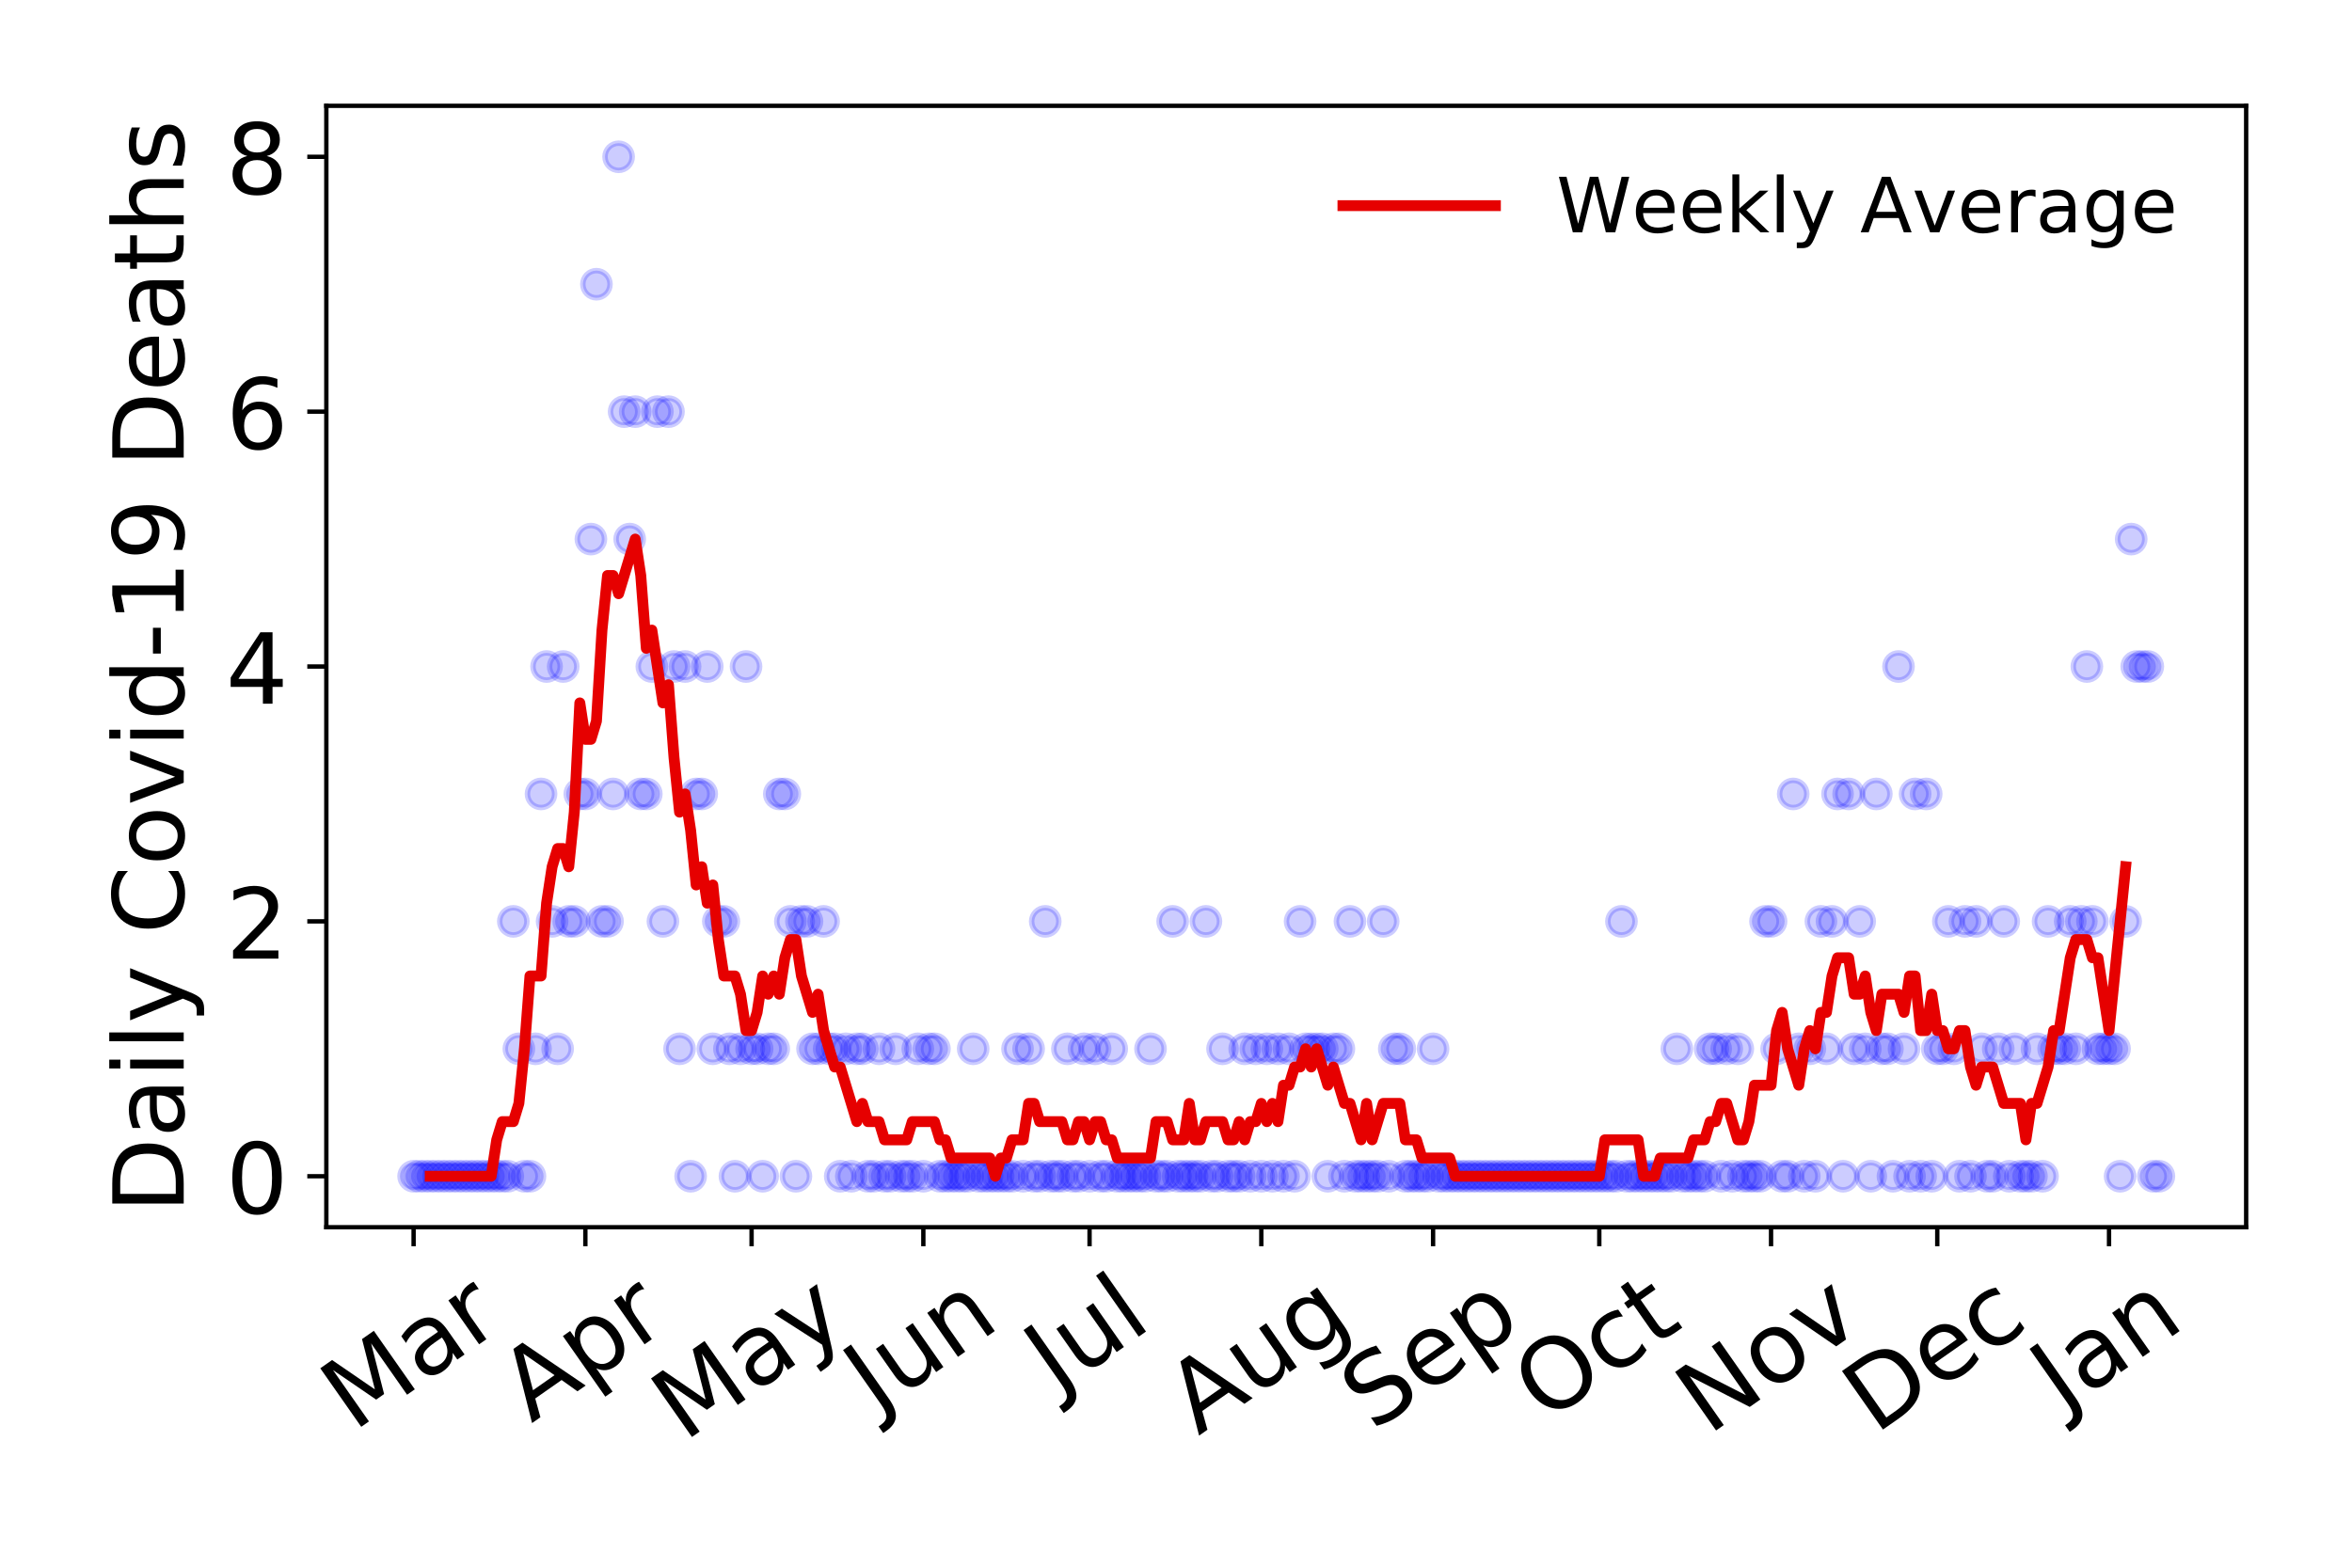 <?xml version="1.0" encoding="utf-8" standalone="no"?>
<!DOCTYPE svg PUBLIC "-//W3C//DTD SVG 1.1//EN"
  "http://www.w3.org/Graphics/SVG/1.1/DTD/svg11.dtd">
<!-- Created with matplotlib (https://matplotlib.org/) -->
<svg height="288pt" version="1.1" viewBox="0 0 432 288" width="432pt" xmlns="http://www.w3.org/2000/svg" xmlns:xlink="http://www.w3.org/1999/xlink">
 <defs>
  <style type="text/css">
*{stroke-linecap:butt;stroke-linejoin:round;}
  </style>
 </defs>
 <g id="figure_1">
  <g id="patch_1">
   <path d="M 0 288 
L 432 288 
L 432 0 
L 0 0 
z
" style="fill:#ffffff;"/>
  </g>
  <g id="axes_1">
   <g id="patch_2">
    <path d="M 59.94 225.45 
L 412.56 225.45 
L 412.56 19.44 
L 59.94 19.44 
z
" style="fill:#ffffff;"/>
   </g>
   <g id="matplotlib.axis_1">
    <g id="xtick_1">
     <g id="line2d_1">
      <defs>
       <path d="M 0 0 
L 0 3.5 
" id="m010dc8241a" style="stroke:#000000;stroke-width:0.8;"/>
      </defs>
      <g>
       <use style="stroke:#000000;stroke-width:0.8;" x="75.968" xlink:href="#m010dc8241a" y="225.45"/>
      </g>
     </g>
     <g id="text_1">
      <!-- Mar -->
      <defs>
       <path d="M 9.812 72.906 
L 24.516 72.906 
L 43.109 23.297 
L 61.812 72.906 
L 76.516 72.906 
L 76.516 0 
L 66.891 0 
L 66.891 64.016 
L 48.094 14.016 
L 38.188 14.016 
L 19.391 64.016 
L 19.391 0 
L 9.812 0 
z
" id="DejaVuSans-77"/>
       <path d="M 34.281 27.484 
Q 23.391 27.484 19.188 25 
Q 14.984 22.516 14.984 16.5 
Q 14.984 11.719 18.141 8.906 
Q 21.297 6.109 26.703 6.109 
Q 34.188 6.109 38.703 11.406 
Q 43.219 16.703 43.219 25.484 
L 43.219 27.484 
z
M 52.203 31.203 
L 52.203 0 
L 43.219 0 
L 43.219 8.297 
Q 40.141 3.328 35.547 0.953 
Q 30.953 -1.422 24.312 -1.422 
Q 15.922 -1.422 10.953 3.297 
Q 6 8.016 6 15.922 
Q 6 25.141 12.172 29.828 
Q 18.359 34.516 30.609 34.516 
L 43.219 34.516 
L 43.219 35.406 
Q 43.219 41.609 39.141 45 
Q 35.062 48.391 27.688 48.391 
Q 23 48.391 18.547 47.266 
Q 14.109 46.141 10.016 43.891 
L 10.016 52.203 
Q 14.938 54.109 19.578 55.047 
Q 24.219 56 28.609 56 
Q 40.484 56 46.344 49.844 
Q 52.203 43.703 52.203 31.203 
z
" id="DejaVuSans-97"/>
       <path d="M 41.109 46.297 
Q 39.594 47.172 37.812 47.578 
Q 36.031 48 33.891 48 
Q 26.266 48 22.188 43.047 
Q 18.109 38.094 18.109 28.812 
L 18.109 0 
L 9.078 0 
L 9.078 54.688 
L 18.109 54.688 
L 18.109 46.188 
Q 20.953 51.172 25.484 53.578 
Q 30.031 56 36.531 56 
Q 37.453 56 38.578 55.875 
Q 39.703 55.766 41.062 55.516 
z
" id="DejaVuSans-114"/>
      </defs>
      <g transform="translate(64.907 263.132)rotate(-35)scale(0.18 -0.18)">
       <use xlink:href="#DejaVuSans-77"/>
       <use x="86.279" xlink:href="#DejaVuSans-97"/>
       <use x="147.559" xlink:href="#DejaVuSans-114"/>
      </g>
     </g>
    </g>
    <g id="xtick_2">
     <g id="line2d_2">
      <g>
       <use style="stroke:#000000;stroke-width:0.8;" x="107.516" xlink:href="#m010dc8241a" y="225.45"/>
      </g>
     </g>
     <g id="text_2">
      <!-- Apr -->
      <defs>
       <path d="M 34.188 63.188 
L 20.797 26.906 
L 47.609 26.906 
z
M 28.609 72.906 
L 39.797 72.906 
L 67.578 0 
L 57.328 0 
L 50.688 18.703 
L 17.828 18.703 
L 11.188 0 
L 0.781 0 
z
" id="DejaVuSans-65"/>
       <path d="M 18.109 8.203 
L 18.109 -20.797 
L 9.078 -20.797 
L 9.078 54.688 
L 18.109 54.688 
L 18.109 46.391 
Q 20.953 51.266 25.266 53.625 
Q 29.594 56 35.594 56 
Q 45.562 56 51.781 48.094 
Q 58.016 40.188 58.016 27.297 
Q 58.016 14.406 51.781 6.484 
Q 45.562 -1.422 35.594 -1.422 
Q 29.594 -1.422 25.266 0.953 
Q 20.953 3.328 18.109 8.203 
z
M 48.688 27.297 
Q 48.688 37.203 44.609 42.844 
Q 40.531 48.484 33.406 48.484 
Q 26.266 48.484 22.188 42.844 
Q 18.109 37.203 18.109 27.297 
Q 18.109 17.391 22.188 11.75 
Q 26.266 6.109 33.406 6.109 
Q 40.531 6.109 44.609 11.75 
Q 48.688 17.391 48.688 27.297 
z
" id="DejaVuSans-112"/>
      </defs>
      <g transform="translate(97.61 261.514)rotate(-35)scale(0.18 -0.18)">
       <use xlink:href="#DejaVuSans-65"/>
       <use x="68.408" xlink:href="#DejaVuSans-112"/>
       <use x="131.885" xlink:href="#DejaVuSans-114"/>
      </g>
     </g>
    </g>
    <g id="xtick_3">
     <g id="line2d_3">
      <g>
       <use style="stroke:#000000;stroke-width:0.8;" x="138.046" xlink:href="#m010dc8241a" y="225.45"/>
      </g>
     </g>
     <g id="text_3">
      <!-- May -->
      <defs>
       <path d="M 32.172 -5.078 
Q 28.375 -14.844 24.75 -17.812 
Q 21.141 -20.797 15.094 -20.797 
L 7.906 -20.797 
L 7.906 -13.281 
L 13.188 -13.281 
Q 16.891 -13.281 18.938 -11.516 
Q 21 -9.766 23.484 -3.219 
L 25.094 0.875 
L 2.984 54.688 
L 12.5 54.688 
L 29.594 11.922 
L 46.688 54.688 
L 56.203 54.688 
z
" id="DejaVuSans-121"/>
      </defs>
      <g transform="translate(125.652 264.999)rotate(-35)scale(0.18 -0.18)">
       <use xlink:href="#DejaVuSans-77"/>
       <use x="86.279" xlink:href="#DejaVuSans-97"/>
       <use x="147.559" xlink:href="#DejaVuSans-121"/>
      </g>
     </g>
    </g>
    <g id="xtick_4">
     <g id="line2d_4">
      <g>
       <use style="stroke:#000000;stroke-width:0.8;" x="169.593" xlink:href="#m010dc8241a" y="225.45"/>
      </g>
     </g>
     <g id="text_4">
      <!-- Jun -->
      <defs>
       <path d="M 9.812 72.906 
L 19.672 72.906 
L 19.672 5.078 
Q 19.672 -8.109 14.672 -14.062 
Q 9.672 -20.016 -1.422 -20.016 
L -5.172 -20.016 
L -5.172 -11.719 
L -2.094 -11.719 
Q 4.438 -11.719 7.125 -8.047 
Q 9.812 -4.391 9.812 5.078 
z
" id="DejaVuSans-74"/>
       <path d="M 8.5 21.578 
L 8.5 54.688 
L 17.484 54.688 
L 17.484 21.922 
Q 17.484 14.156 20.5 10.266 
Q 23.531 6.391 29.594 6.391 
Q 36.859 6.391 41.078 11.031 
Q 45.312 15.672 45.312 23.688 
L 45.312 54.688 
L 54.297 54.688 
L 54.297 0 
L 45.312 0 
L 45.312 8.406 
Q 42.047 3.422 37.719 1 
Q 33.406 -1.422 27.688 -1.422 
Q 18.266 -1.422 13.375 4.438 
Q 8.5 10.297 8.5 21.578 
z
M 31.109 56 
z
" id="DejaVuSans-117"/>
       <path d="M 54.891 33.016 
L 54.891 0 
L 45.906 0 
L 45.906 32.719 
Q 45.906 40.484 42.875 44.328 
Q 39.844 48.188 33.797 48.188 
Q 26.516 48.188 22.312 43.547 
Q 18.109 38.922 18.109 30.906 
L 18.109 0 
L 9.078 0 
L 9.078 54.688 
L 18.109 54.688 
L 18.109 46.188 
Q 21.344 51.125 25.703 53.562 
Q 30.078 56 35.797 56 
Q 45.219 56 50.047 50.172 
Q 54.891 44.344 54.891 33.016 
z
" id="DejaVuSans-110"/>
      </defs>
      <g transform="translate(160.923 259.785)rotate(-35)scale(0.18 -0.18)">
       <use xlink:href="#DejaVuSans-74"/>
       <use x="29.492" xlink:href="#DejaVuSans-117"/>
       <use x="92.871" xlink:href="#DejaVuSans-110"/>
      </g>
     </g>
    </g>
    <g id="xtick_5">
     <g id="line2d_5">
      <g>
       <use style="stroke:#000000;stroke-width:0.8;" x="200.123" xlink:href="#m010dc8241a" y="225.45"/>
      </g>
     </g>
     <g id="text_5">
      <!-- Jul -->
      <defs>
       <path d="M 9.422 75.984 
L 18.406 75.984 
L 18.406 0 
L 9.422 0 
z
" id="DejaVuSans-108"/>
      </defs>
      <g transform="translate(194.077 256.11)rotate(-35)scale(0.18 -0.18)">
       <use xlink:href="#DejaVuSans-74"/>
       <use x="29.492" xlink:href="#DejaVuSans-117"/>
       <use x="92.871" xlink:href="#DejaVuSans-108"/>
      </g>
     </g>
    </g>
    <g id="xtick_6">
     <g id="line2d_6">
      <g>
       <use style="stroke:#000000;stroke-width:0.8;" x="231.671" xlink:href="#m010dc8241a" y="225.45"/>
      </g>
     </g>
     <g id="text_6">
      <!-- Aug -->
      <defs>
       <path d="M 45.406 27.984 
Q 45.406 37.75 41.375 43.109 
Q 37.359 48.484 30.078 48.484 
Q 22.859 48.484 18.828 43.109 
Q 14.797 37.75 14.797 27.984 
Q 14.797 18.266 18.828 12.891 
Q 22.859 7.516 30.078 7.516 
Q 37.359 7.516 41.375 12.891 
Q 45.406 18.266 45.406 27.984 
z
M 54.391 6.781 
Q 54.391 -7.172 48.188 -13.984 
Q 42 -20.797 29.203 -20.797 
Q 24.469 -20.797 20.266 -20.094 
Q 16.062 -19.391 12.109 -17.922 
L 12.109 -9.188 
Q 16.062 -11.328 19.922 -12.344 
Q 23.781 -13.375 27.781 -13.375 
Q 36.625 -13.375 41.016 -8.766 
Q 45.406 -4.156 45.406 5.172 
L 45.406 9.625 
Q 42.625 4.781 38.281 2.391 
Q 33.938 0 27.875 0 
Q 17.828 0 11.672 7.656 
Q 5.516 15.328 5.516 27.984 
Q 5.516 40.672 11.672 48.328 
Q 17.828 56 27.875 56 
Q 33.938 56 38.281 53.609 
Q 42.625 51.219 45.406 46.391 
L 45.406 54.688 
L 54.391 54.688 
z
" id="DejaVuSans-103"/>
      </defs>
      <g transform="translate(220.124 263.813)rotate(-35)scale(0.18 -0.18)">
       <use xlink:href="#DejaVuSans-65"/>
       <use x="68.408" xlink:href="#DejaVuSans-117"/>
       <use x="131.787" xlink:href="#DejaVuSans-103"/>
      </g>
     </g>
    </g>
    <g id="xtick_7">
     <g id="line2d_7">
      <g>
       <use style="stroke:#000000;stroke-width:0.8;" x="263.218" xlink:href="#m010dc8241a" y="225.45"/>
      </g>
     </g>
     <g id="text_7">
      <!-- Sep -->
      <defs>
       <path d="M 53.516 70.516 
L 53.516 60.891 
Q 47.906 63.578 42.922 64.891 
Q 37.938 66.219 33.297 66.219 
Q 25.25 66.219 20.875 63.094 
Q 16.5 59.969 16.5 54.203 
Q 16.5 49.359 19.406 46.891 
Q 22.312 44.438 30.422 42.922 
L 36.375 41.703 
Q 47.406 39.594 52.656 34.297 
Q 57.906 29 57.906 20.125 
Q 57.906 9.516 50.797 4.047 
Q 43.703 -1.422 29.984 -1.422 
Q 24.812 -1.422 18.969 -0.25 
Q 13.141 0.922 6.891 3.219 
L 6.891 13.375 
Q 12.891 10.016 18.656 8.297 
Q 24.422 6.594 29.984 6.594 
Q 38.422 6.594 43.016 9.906 
Q 47.609 13.234 47.609 19.391 
Q 47.609 24.75 44.312 27.781 
Q 41.016 30.812 33.5 32.328 
L 27.484 33.5 
Q 16.453 35.688 11.516 40.375 
Q 6.594 45.062 6.594 53.422 
Q 6.594 63.094 13.406 68.656 
Q 20.219 74.219 32.172 74.219 
Q 37.312 74.219 42.625 73.281 
Q 47.953 72.359 53.516 70.516 
z
" id="DejaVuSans-83"/>
       <path d="M 56.203 29.594 
L 56.203 25.203 
L 14.891 25.203 
Q 15.484 15.922 20.484 11.062 
Q 25.484 6.203 34.422 6.203 
Q 39.594 6.203 44.453 7.469 
Q 49.312 8.734 54.109 11.281 
L 54.109 2.781 
Q 49.266 0.734 44.188 -0.344 
Q 39.109 -1.422 33.891 -1.422 
Q 20.797 -1.422 13.156 6.188 
Q 5.516 13.812 5.516 26.812 
Q 5.516 40.234 12.766 48.109 
Q 20.016 56 32.328 56 
Q 43.359 56 49.781 48.891 
Q 56.203 41.797 56.203 29.594 
z
M 47.219 32.234 
Q 47.125 39.594 43.094 43.984 
Q 39.062 48.391 32.422 48.391 
Q 24.906 48.391 20.391 44.141 
Q 15.875 39.891 15.188 32.172 
z
" id="DejaVuSans-101"/>
      </defs>
      <g transform="translate(252.17 263.115)rotate(-35)scale(0.18 -0.18)">
       <use xlink:href="#DejaVuSans-83"/>
       <use x="63.477" xlink:href="#DejaVuSans-101"/>
       <use x="125" xlink:href="#DejaVuSans-112"/>
      </g>
     </g>
    </g>
    <g id="xtick_8">
     <g id="line2d_8">
      <g>
       <use style="stroke:#000000;stroke-width:0.8;" x="293.748" xlink:href="#m010dc8241a" y="225.45"/>
      </g>
     </g>
     <g id="text_8">
      <!-- Oct -->
      <defs>
       <path d="M 39.406 66.219 
Q 28.656 66.219 22.328 58.203 
Q 16.016 50.203 16.016 36.375 
Q 16.016 22.609 22.328 14.594 
Q 28.656 6.594 39.406 6.594 
Q 50.141 6.594 56.422 14.594 
Q 62.703 22.609 62.703 36.375 
Q 62.703 50.203 56.422 58.203 
Q 50.141 66.219 39.406 66.219 
z
M 39.406 74.219 
Q 54.734 74.219 63.906 63.938 
Q 73.094 53.656 73.094 36.375 
Q 73.094 19.141 63.906 8.859 
Q 54.734 -1.422 39.406 -1.422 
Q 24.031 -1.422 14.812 8.828 
Q 5.609 19.094 5.609 36.375 
Q 5.609 53.656 14.812 63.938 
Q 24.031 74.219 39.406 74.219 
z
" id="DejaVuSans-79"/>
       <path d="M 48.781 52.594 
L 48.781 44.188 
Q 44.969 46.297 41.141 47.344 
Q 37.312 48.391 33.406 48.391 
Q 24.656 48.391 19.812 42.844 
Q 14.984 37.312 14.984 27.297 
Q 14.984 17.281 19.812 11.734 
Q 24.656 6.203 33.406 6.203 
Q 37.312 6.203 41.141 7.25 
Q 44.969 8.297 48.781 10.406 
L 48.781 2.094 
Q 45.016 0.344 40.984 -0.531 
Q 36.969 -1.422 32.422 -1.422 
Q 20.062 -1.422 12.781 6.344 
Q 5.516 14.109 5.516 27.297 
Q 5.516 40.672 12.859 48.328 
Q 20.219 56 33.016 56 
Q 37.156 56 41.109 55.141 
Q 45.062 54.297 48.781 52.594 
z
" id="DejaVuSans-99"/>
       <path d="M 18.312 70.219 
L 18.312 54.688 
L 36.812 54.688 
L 36.812 47.703 
L 18.312 47.703 
L 18.312 18.016 
Q 18.312 11.328 20.141 9.422 
Q 21.969 7.516 27.594 7.516 
L 36.812 7.516 
L 36.812 0 
L 27.594 0 
Q 17.188 0 13.234 3.875 
Q 9.281 7.766 9.281 18.016 
L 9.281 47.703 
L 2.688 47.703 
L 2.688 54.688 
L 9.281 54.688 
L 9.281 70.219 
z
" id="DejaVuSans-116"/>
      </defs>
      <g transform="translate(283.85 261.505)rotate(-35)scale(0.18 -0.18)">
       <use xlink:href="#DejaVuSans-79"/>
       <use x="78.711" xlink:href="#DejaVuSans-99"/>
       <use x="133.691" xlink:href="#DejaVuSans-116"/>
      </g>
     </g>
    </g>
    <g id="xtick_9">
     <g id="line2d_9">
      <g>
       <use style="stroke:#000000;stroke-width:0.8;" x="325.295" xlink:href="#m010dc8241a" y="225.45"/>
      </g>
     </g>
     <g id="text_9">
      <!-- Nov -->
      <defs>
       <path d="M 9.812 72.906 
L 23.094 72.906 
L 55.422 11.922 
L 55.422 72.906 
L 64.984 72.906 
L 64.984 0 
L 51.703 0 
L 19.391 60.984 
L 19.391 0 
L 9.812 0 
z
" id="DejaVuSans-78"/>
       <path d="M 30.609 48.391 
Q 23.391 48.391 19.188 42.75 
Q 14.984 37.109 14.984 27.297 
Q 14.984 17.484 19.156 11.844 
Q 23.344 6.203 30.609 6.203 
Q 37.797 6.203 41.984 11.859 
Q 46.188 17.531 46.188 27.297 
Q 46.188 37.016 41.984 42.703 
Q 37.797 48.391 30.609 48.391 
z
M 30.609 56 
Q 42.328 56 49.016 48.375 
Q 55.719 40.766 55.719 27.297 
Q 55.719 13.875 49.016 6.219 
Q 42.328 -1.422 30.609 -1.422 
Q 18.844 -1.422 12.172 6.219 
Q 5.516 13.875 5.516 27.297 
Q 5.516 40.766 12.172 48.375 
Q 18.844 56 30.609 56 
z
" id="DejaVuSans-111"/>
       <path d="M 2.984 54.688 
L 12.5 54.688 
L 29.594 8.797 
L 46.688 54.688 
L 56.203 54.688 
L 35.688 0 
L 23.484 0 
z
" id="DejaVuSans-118"/>
      </defs>
      <g transform="translate(313.754 263.805)rotate(-35)scale(0.18 -0.18)">
       <use xlink:href="#DejaVuSans-78"/>
       <use x="74.805" xlink:href="#DejaVuSans-111"/>
       <use x="135.986" xlink:href="#DejaVuSans-118"/>
      </g>
     </g>
    </g>
    <g id="xtick_10">
     <g id="line2d_10">
      <g>
       <use style="stroke:#000000;stroke-width:0.8;" x="355.825" xlink:href="#m010dc8241a" y="225.45"/>
      </g>
     </g>
     <g id="text_10">
      <!-- Dec -->
      <defs>
       <path d="M 19.672 64.797 
L 19.672 8.109 
L 31.594 8.109 
Q 46.688 8.109 53.688 14.938 
Q 60.688 21.781 60.688 36.531 
Q 60.688 51.172 53.688 57.984 
Q 46.688 64.797 31.594 64.797 
z
M 9.812 72.906 
L 30.078 72.906 
Q 51.266 72.906 61.172 64.094 
Q 71.094 55.281 71.094 36.531 
Q 71.094 17.672 61.125 8.828 
Q 51.172 0 30.078 0 
L 9.812 0 
z
" id="DejaVuSans-68"/>
      </defs>
      <g transform="translate(344.408 263.633)rotate(-35)scale(0.18 -0.18)">
       <use xlink:href="#DejaVuSans-68"/>
       <use x="77.002" xlink:href="#DejaVuSans-101"/>
       <use x="138.525" xlink:href="#DejaVuSans-99"/>
      </g>
     </g>
    </g>
    <g id="xtick_11">
     <g id="line2d_11">
      <g>
       <use style="stroke:#000000;stroke-width:0.8;" x="387.373" xlink:href="#m010dc8241a" y="225.45"/>
      </g>
     </g>
     <g id="text_11">
      <!-- Jan -->
      <g transform="translate(378.857 259.569)rotate(-35)scale(0.18 -0.18)">
       <use xlink:href="#DejaVuSans-74"/>
       <use x="29.492" xlink:href="#DejaVuSans-97"/>
       <use x="90.771" xlink:href="#DejaVuSans-110"/>
      </g>
     </g>
    </g>
   </g>
   <g id="matplotlib.axis_2">
    <g id="ytick_1">
     <g id="line2d_12">
      <defs>
       <path d="M 0 0 
L -3.5 0 
" id="mcf2f52d499" style="stroke:#000000;stroke-width:0.8;"/>
      </defs>
      <g>
       <use style="stroke:#000000;stroke-width:0.8;" x="59.94" xlink:href="#mcf2f52d499" y="216.085"/>
      </g>
     </g>
     <g id="text_12">
      <!-- 0 -->
      <defs>
       <path d="M 31.781 66.406 
Q 24.172 66.406 20.328 58.906 
Q 16.5 51.422 16.5 36.375 
Q 16.5 21.391 20.328 13.891 
Q 24.172 6.391 31.781 6.391 
Q 39.453 6.391 43.281 13.891 
Q 47.125 21.391 47.125 36.375 
Q 47.125 51.422 43.281 58.906 
Q 39.453 66.406 31.781 66.406 
z
M 31.781 74.219 
Q 44.047 74.219 50.516 64.516 
Q 56.984 54.828 56.984 36.375 
Q 56.984 17.969 50.516 8.266 
Q 44.047 -1.422 31.781 -1.422 
Q 19.531 -1.422 13.062 8.266 
Q 6.594 17.969 6.594 36.375 
Q 6.594 54.828 13.062 64.516 
Q 19.531 74.219 31.781 74.219 
z
" id="DejaVuSans-48"/>
      </defs>
      <g transform="translate(41.487 222.924)scale(0.18 -0.18)">
       <use xlink:href="#DejaVuSans-48"/>
      </g>
     </g>
    </g>
    <g id="ytick_2">
     <g id="line2d_13">
      <g>
       <use style="stroke:#000000;stroke-width:0.8;" x="59.94" xlink:href="#mcf2f52d499" y="169.265"/>
      </g>
     </g>
     <g id="text_13">
      <!-- 2 -->
      <defs>
       <path d="M 19.188 8.297 
L 53.609 8.297 
L 53.609 0 
L 7.328 0 
L 7.328 8.297 
Q 12.938 14.109 22.625 23.891 
Q 32.328 33.688 34.812 36.531 
Q 39.547 41.844 41.422 45.531 
Q 43.312 49.219 43.312 52.781 
Q 43.312 58.594 39.234 62.25 
Q 35.156 65.922 28.609 65.922 
Q 23.969 65.922 18.812 64.312 
Q 13.672 62.703 7.812 59.422 
L 7.812 69.391 
Q 13.766 71.781 18.938 73 
Q 24.125 74.219 28.422 74.219 
Q 39.75 74.219 46.484 68.547 
Q 53.219 62.891 53.219 53.422 
Q 53.219 48.922 51.531 44.891 
Q 49.859 40.875 45.406 35.406 
Q 44.188 33.984 37.641 27.219 
Q 31.109 20.453 19.188 8.297 
z
" id="DejaVuSans-50"/>
      </defs>
      <g transform="translate(41.487 176.104)scale(0.18 -0.18)">
       <use xlink:href="#DejaVuSans-50"/>
      </g>
     </g>
    </g>
    <g id="ytick_3">
     <g id="line2d_14">
      <g>
       <use style="stroke:#000000;stroke-width:0.8;" x="59.94" xlink:href="#mcf2f52d499" y="122.445"/>
      </g>
     </g>
     <g id="text_14">
      <!-- 4 -->
      <defs>
       <path d="M 37.797 64.312 
L 12.891 25.391 
L 37.797 25.391 
z
M 35.203 72.906 
L 47.609 72.906 
L 47.609 25.391 
L 58.016 25.391 
L 58.016 17.188 
L 47.609 17.188 
L 47.609 0 
L 37.797 0 
L 37.797 17.188 
L 4.891 17.188 
L 4.891 26.703 
z
" id="DejaVuSans-52"/>
      </defs>
      <g transform="translate(41.487 129.283)scale(0.18 -0.18)">
       <use xlink:href="#DejaVuSans-52"/>
      </g>
     </g>
    </g>
    <g id="ytick_4">
     <g id="line2d_15">
      <g>
       <use style="stroke:#000000;stroke-width:0.8;" x="59.94" xlink:href="#mcf2f52d499" y="75.624"/>
      </g>
     </g>
     <g id="text_15">
      <!-- 6 -->
      <defs>
       <path d="M 33.016 40.375 
Q 26.375 40.375 22.484 35.828 
Q 18.609 31.297 18.609 23.391 
Q 18.609 15.531 22.484 10.953 
Q 26.375 6.391 33.016 6.391 
Q 39.656 6.391 43.531 10.953 
Q 47.406 15.531 47.406 23.391 
Q 47.406 31.297 43.531 35.828 
Q 39.656 40.375 33.016 40.375 
z
M 52.594 71.297 
L 52.594 62.312 
Q 48.875 64.062 45.094 64.984 
Q 41.312 65.922 37.594 65.922 
Q 27.828 65.922 22.672 59.328 
Q 17.531 52.734 16.797 39.406 
Q 19.672 43.656 24.016 45.922 
Q 28.375 48.188 33.594 48.188 
Q 44.578 48.188 50.953 41.516 
Q 57.328 34.859 57.328 23.391 
Q 57.328 12.156 50.688 5.359 
Q 44.047 -1.422 33.016 -1.422 
Q 20.359 -1.422 13.672 8.266 
Q 6.984 17.969 6.984 36.375 
Q 6.984 53.656 15.188 63.938 
Q 23.391 74.219 37.203 74.219 
Q 40.922 74.219 44.703 73.484 
Q 48.484 72.75 52.594 71.297 
z
" id="DejaVuSans-54"/>
      </defs>
      <g transform="translate(41.487 82.463)scale(0.18 -0.18)">
       <use xlink:href="#DejaVuSans-54"/>
      </g>
     </g>
    </g>
    <g id="ytick_5">
     <g id="line2d_16">
      <g>
       <use style="stroke:#000000;stroke-width:0.8;" x="59.94" xlink:href="#mcf2f52d499" y="28.804"/>
      </g>
     </g>
     <g id="text_16">
      <!-- 8 -->
      <defs>
       <path d="M 31.781 34.625 
Q 24.75 34.625 20.719 30.859 
Q 16.703 27.094 16.703 20.516 
Q 16.703 13.922 20.719 10.156 
Q 24.75 6.391 31.781 6.391 
Q 38.812 6.391 42.859 10.172 
Q 46.922 13.969 46.922 20.516 
Q 46.922 27.094 42.891 30.859 
Q 38.875 34.625 31.781 34.625 
z
M 21.922 38.812 
Q 15.578 40.375 12.031 44.719 
Q 8.5 49.078 8.5 55.328 
Q 8.5 64.062 14.719 69.141 
Q 20.953 74.219 31.781 74.219 
Q 42.672 74.219 48.875 69.141 
Q 55.078 64.062 55.078 55.328 
Q 55.078 49.078 51.531 44.719 
Q 48 40.375 41.703 38.812 
Q 48.828 37.156 52.797 32.312 
Q 56.781 27.484 56.781 20.516 
Q 56.781 9.906 50.312 4.234 
Q 43.844 -1.422 31.781 -1.422 
Q 19.734 -1.422 13.25 4.234 
Q 6.781 9.906 6.781 20.516 
Q 6.781 27.484 10.781 32.312 
Q 14.797 37.156 21.922 38.812 
z
M 18.312 54.391 
Q 18.312 48.734 21.844 45.562 
Q 25.391 42.391 31.781 42.391 
Q 38.141 42.391 41.719 45.562 
Q 45.312 48.734 45.312 54.391 
Q 45.312 60.062 41.719 63.234 
Q 38.141 66.406 31.781 66.406 
Q 25.391 66.406 21.844 63.234 
Q 18.312 60.062 18.312 54.391 
z
" id="DejaVuSans-56"/>
      </defs>
      <g transform="translate(41.487 35.643)scale(0.18 -0.18)">
       <use xlink:href="#DejaVuSans-56"/>
      </g>
     </g>
    </g>
    <g id="text_17">
     <!-- Daily Covid-19 Deaths -->
     <defs>
      <path d="M 9.422 54.688 
L 18.406 54.688 
L 18.406 0 
L 9.422 0 
z
M 9.422 75.984 
L 18.406 75.984 
L 18.406 64.594 
L 9.422 64.594 
z
" id="DejaVuSans-105"/>
      <path id="DejaVuSans-32"/>
      <path d="M 64.406 67.281 
L 64.406 56.891 
Q 59.422 61.531 53.781 63.812 
Q 48.141 66.109 41.797 66.109 
Q 29.297 66.109 22.656 58.469 
Q 16.016 50.828 16.016 36.375 
Q 16.016 21.969 22.656 14.328 
Q 29.297 6.688 41.797 6.688 
Q 48.141 6.688 53.781 8.984 
Q 59.422 11.281 64.406 15.922 
L 64.406 5.609 
Q 59.234 2.094 53.438 0.328 
Q 47.656 -1.422 41.219 -1.422 
Q 24.656 -1.422 15.125 8.703 
Q 5.609 18.844 5.609 36.375 
Q 5.609 53.953 15.125 64.078 
Q 24.656 74.219 41.219 74.219 
Q 47.75 74.219 53.531 72.484 
Q 59.328 70.75 64.406 67.281 
z
" id="DejaVuSans-67"/>
      <path d="M 45.406 46.391 
L 45.406 75.984 
L 54.391 75.984 
L 54.391 0 
L 45.406 0 
L 45.406 8.203 
Q 42.578 3.328 38.25 0.953 
Q 33.938 -1.422 27.875 -1.422 
Q 17.969 -1.422 11.734 6.484 
Q 5.516 14.406 5.516 27.297 
Q 5.516 40.188 11.734 48.094 
Q 17.969 56 27.875 56 
Q 33.938 56 38.25 53.625 
Q 42.578 51.266 45.406 46.391 
z
M 14.797 27.297 
Q 14.797 17.391 18.875 11.75 
Q 22.953 6.109 30.078 6.109 
Q 37.203 6.109 41.297 11.75 
Q 45.406 17.391 45.406 27.297 
Q 45.406 37.203 41.297 42.844 
Q 37.203 48.484 30.078 48.484 
Q 22.953 48.484 18.875 42.844 
Q 14.797 37.203 14.797 27.297 
z
" id="DejaVuSans-100"/>
      <path d="M 4.891 31.391 
L 31.203 31.391 
L 31.203 23.391 
L 4.891 23.391 
z
" id="DejaVuSans-45"/>
      <path d="M 12.406 8.297 
L 28.516 8.297 
L 28.516 63.922 
L 10.984 60.406 
L 10.984 69.391 
L 28.422 72.906 
L 38.281 72.906 
L 38.281 8.297 
L 54.391 8.297 
L 54.391 0 
L 12.406 0 
z
" id="DejaVuSans-49"/>
      <path d="M 10.984 1.516 
L 10.984 10.5 
Q 14.703 8.734 18.5 7.812 
Q 22.312 6.891 25.984 6.891 
Q 35.75 6.891 40.891 13.453 
Q 46.047 20.016 46.781 33.406 
Q 43.953 29.203 39.594 26.953 
Q 35.25 24.703 29.984 24.703 
Q 19.047 24.703 12.672 31.312 
Q 6.297 37.938 6.297 49.422 
Q 6.297 60.641 12.938 67.422 
Q 19.578 74.219 30.609 74.219 
Q 43.266 74.219 49.922 64.516 
Q 56.594 54.828 56.594 36.375 
Q 56.594 19.141 48.406 8.859 
Q 40.234 -1.422 26.422 -1.422 
Q 22.703 -1.422 18.891 -0.688 
Q 15.094 0.047 10.984 1.516 
z
M 30.609 32.422 
Q 37.25 32.422 41.125 36.953 
Q 45.016 41.5 45.016 49.422 
Q 45.016 57.281 41.125 61.844 
Q 37.25 66.406 30.609 66.406 
Q 23.969 66.406 20.094 61.844 
Q 16.219 57.281 16.219 49.422 
Q 16.219 41.5 20.094 36.953 
Q 23.969 32.422 30.609 32.422 
z
" id="DejaVuSans-57"/>
      <path d="M 54.891 33.016 
L 54.891 0 
L 45.906 0 
L 45.906 32.719 
Q 45.906 40.484 42.875 44.328 
Q 39.844 48.188 33.797 48.188 
Q 26.516 48.188 22.312 43.547 
Q 18.109 38.922 18.109 30.906 
L 18.109 0 
L 9.078 0 
L 9.078 75.984 
L 18.109 75.984 
L 18.109 46.188 
Q 21.344 51.125 25.703 53.562 
Q 30.078 56 35.797 56 
Q 45.219 56 50.047 50.172 
Q 54.891 44.344 54.891 33.016 
z
" id="DejaVuSans-104"/>
      <path d="M 44.281 53.078 
L 44.281 44.578 
Q 40.484 46.531 36.375 47.5 
Q 32.281 48.484 27.875 48.484 
Q 21.188 48.484 17.844 46.438 
Q 14.5 44.391 14.5 40.281 
Q 14.5 37.156 16.891 35.375 
Q 19.281 33.594 26.516 31.984 
L 29.594 31.297 
Q 39.156 29.25 43.188 25.516 
Q 47.219 21.781 47.219 15.094 
Q 47.219 7.469 41.188 3.016 
Q 35.156 -1.422 24.609 -1.422 
Q 20.219 -1.422 15.453 -0.562 
Q 10.688 0.297 5.422 2 
L 5.422 11.281 
Q 10.406 8.688 15.234 7.391 
Q 20.062 6.109 24.812 6.109 
Q 31.156 6.109 34.562 8.281 
Q 37.984 10.453 37.984 14.406 
Q 37.984 18.062 35.516 20.016 
Q 33.062 21.969 24.703 23.781 
L 21.578 24.516 
Q 13.234 26.266 9.516 29.906 
Q 5.812 33.547 5.812 39.891 
Q 5.812 47.609 11.281 51.797 
Q 16.75 56 26.812 56 
Q 31.781 56 36.172 55.266 
Q 40.578 54.547 44.281 53.078 
z
" id="DejaVuSans-115"/>
     </defs>
     <g transform="translate(33.744 222.874)rotate(-90)scale(0.18 -0.18)">
      <use xlink:href="#DejaVuSans-68"/>
      <use x="77.002" xlink:href="#DejaVuSans-97"/>
      <use x="138.281" xlink:href="#DejaVuSans-105"/>
      <use x="166.064" xlink:href="#DejaVuSans-108"/>
      <use x="193.848" xlink:href="#DejaVuSans-121"/>
      <use x="253.027" xlink:href="#DejaVuSans-32"/>
      <use x="284.814" xlink:href="#DejaVuSans-67"/>
      <use x="354.639" xlink:href="#DejaVuSans-111"/>
      <use x="415.82" xlink:href="#DejaVuSans-118"/>
      <use x="475" xlink:href="#DejaVuSans-105"/>
      <use x="502.783" xlink:href="#DejaVuSans-100"/>
      <use x="566.26" xlink:href="#DejaVuSans-45"/>
      <use x="602.344" xlink:href="#DejaVuSans-49"/>
      <use x="665.967" xlink:href="#DejaVuSans-57"/>
      <use x="729.59" xlink:href="#DejaVuSans-32"/>
      <use x="761.377" xlink:href="#DejaVuSans-68"/>
      <use x="838.379" xlink:href="#DejaVuSans-101"/>
      <use x="899.902" xlink:href="#DejaVuSans-97"/>
      <use x="961.182" xlink:href="#DejaVuSans-116"/>
      <use x="1000.391" xlink:href="#DejaVuSans-104"/>
      <use x="1063.77" xlink:href="#DejaVuSans-115"/>
     </g>
    </g>
   </g>
   <g id="line2d_17">
    <defs>
     <path d="M 0 2.5 
C 0.663 2.5 1.299 2.237 1.768 1.768 
C 2.237 1.299 2.5 0.663 2.5 0 
C 2.5 -0.663 2.237 -1.299 1.768 -1.768 
C 1.299 -2.237 0.663 -2.5 0 -2.5 
C -0.663 -2.5 -1.299 -2.237 -1.768 -1.768 
C -2.237 -1.299 -2.5 -0.663 -2.5 0 
C -2.5 0.663 -2.237 1.299 -1.768 1.768 
C -1.299 2.237 -0.663 2.5 0 2.5 
z
" id="mf313b7fe9a" style="stroke:#0000ff;stroke-opacity:0.2;"/>
    </defs>
    <g clip-path="url(#pd5b0e6302c)">
     <use style="fill:#0000ff;fill-opacity:0.2;stroke:#0000ff;stroke-opacity:0.2;" x="75.968" xlink:href="#mf313b7fe9a" y="216.085"/>
     <use style="fill:#0000ff;fill-opacity:0.2;stroke:#0000ff;stroke-opacity:0.2;" x="76.986" xlink:href="#mf313b7fe9a" y="216.085"/>
     <use style="fill:#0000ff;fill-opacity:0.2;stroke:#0000ff;stroke-opacity:0.2;" x="78.004" xlink:href="#mf313b7fe9a" y="216.085"/>
     <use style="fill:#0000ff;fill-opacity:0.2;stroke:#0000ff;stroke-opacity:0.2;" x="79.021" xlink:href="#mf313b7fe9a" y="216.085"/>
     <use style="fill:#0000ff;fill-opacity:0.2;stroke:#0000ff;stroke-opacity:0.2;" x="80.039" xlink:href="#mf313b7fe9a" y="216.085"/>
     <use style="fill:#0000ff;fill-opacity:0.2;stroke:#0000ff;stroke-opacity:0.2;" x="81.056" xlink:href="#mf313b7fe9a" y="216.085"/>
     <use style="fill:#0000ff;fill-opacity:0.2;stroke:#0000ff;stroke-opacity:0.2;" x="82.074" xlink:href="#mf313b7fe9a" y="216.085"/>
     <use style="fill:#0000ff;fill-opacity:0.2;stroke:#0000ff;stroke-opacity:0.2;" x="83.092" xlink:href="#mf313b7fe9a" y="216.085"/>
     <use style="fill:#0000ff;fill-opacity:0.2;stroke:#0000ff;stroke-opacity:0.2;" x="84.109" xlink:href="#mf313b7fe9a" y="216.085"/>
     <use style="fill:#0000ff;fill-opacity:0.2;stroke:#0000ff;stroke-opacity:0.2;" x="85.127" xlink:href="#mf313b7fe9a" y="216.085"/>
     <use style="fill:#0000ff;fill-opacity:0.2;stroke:#0000ff;stroke-opacity:0.2;" x="86.145" xlink:href="#mf313b7fe9a" y="216.085"/>
     <use style="fill:#0000ff;fill-opacity:0.2;stroke:#0000ff;stroke-opacity:0.2;" x="87.162" xlink:href="#mf313b7fe9a" y="216.085"/>
     <use style="fill:#0000ff;fill-opacity:0.2;stroke:#0000ff;stroke-opacity:0.2;" x="88.18" xlink:href="#mf313b7fe9a" y="216.085"/>
     <use style="fill:#0000ff;fill-opacity:0.2;stroke:#0000ff;stroke-opacity:0.2;" x="89.198" xlink:href="#mf313b7fe9a" y="216.085"/>
     <use style="fill:#0000ff;fill-opacity:0.2;stroke:#0000ff;stroke-opacity:0.2;" x="90.215" xlink:href="#mf313b7fe9a" y="216.085"/>
     <use style="fill:#0000ff;fill-opacity:0.2;stroke:#0000ff;stroke-opacity:0.2;" x="91.233" xlink:href="#mf313b7fe9a" y="216.085"/>
     <use style="fill:#0000ff;fill-opacity:0.2;stroke:#0000ff;stroke-opacity:0.2;" x="92.251" xlink:href="#mf313b7fe9a" y="216.085"/>
     <use style="fill:#0000ff;fill-opacity:0.2;stroke:#0000ff;stroke-opacity:0.2;" x="93.268" xlink:href="#mf313b7fe9a" y="216.085"/>
     <use style="fill:#0000ff;fill-opacity:0.2;stroke:#0000ff;stroke-opacity:0.2;" x="94.286" xlink:href="#mf313b7fe9a" y="169.265"/>
     <use style="fill:#0000ff;fill-opacity:0.2;stroke:#0000ff;stroke-opacity:0.2;" x="95.304" xlink:href="#mf313b7fe9a" y="192.675"/>
     <use style="fill:#0000ff;fill-opacity:0.2;stroke:#0000ff;stroke-opacity:0.2;" x="96.321" xlink:href="#mf313b7fe9a" y="216.085"/>
     <use style="fill:#0000ff;fill-opacity:0.2;stroke:#0000ff;stroke-opacity:0.2;" x="97.339" xlink:href="#mf313b7fe9a" y="216.085"/>
     <use style="fill:#0000ff;fill-opacity:0.2;stroke:#0000ff;stroke-opacity:0.2;" x="98.357" xlink:href="#mf313b7fe9a" y="192.675"/>
     <use style="fill:#0000ff;fill-opacity:0.2;stroke:#0000ff;stroke-opacity:0.2;" x="99.374" xlink:href="#mf313b7fe9a" y="145.855"/>
     <use style="fill:#0000ff;fill-opacity:0.2;stroke:#0000ff;stroke-opacity:0.2;" x="100.392" xlink:href="#mf313b7fe9a" y="122.445"/>
     <use style="fill:#0000ff;fill-opacity:0.2;stroke:#0000ff;stroke-opacity:0.2;" x="101.41" xlink:href="#mf313b7fe9a" y="169.265"/>
     <use style="fill:#0000ff;fill-opacity:0.2;stroke:#0000ff;stroke-opacity:0.2;" x="102.427" xlink:href="#mf313b7fe9a" y="192.675"/>
     <use style="fill:#0000ff;fill-opacity:0.2;stroke:#0000ff;stroke-opacity:0.2;" x="103.445" xlink:href="#mf313b7fe9a" y="122.445"/>
     <use style="fill:#0000ff;fill-opacity:0.2;stroke:#0000ff;stroke-opacity:0.2;" x="104.463" xlink:href="#mf313b7fe9a" y="169.265"/>
     <use style="fill:#0000ff;fill-opacity:0.2;stroke:#0000ff;stroke-opacity:0.2;" x="105.48" xlink:href="#mf313b7fe9a" y="169.265"/>
     <use style="fill:#0000ff;fill-opacity:0.2;stroke:#0000ff;stroke-opacity:0.2;" x="106.498" xlink:href="#mf313b7fe9a" y="145.855"/>
     <use style="fill:#0000ff;fill-opacity:0.2;stroke:#0000ff;stroke-opacity:0.2;" x="107.516" xlink:href="#mf313b7fe9a" y="145.855"/>
     <use style="fill:#0000ff;fill-opacity:0.2;stroke:#0000ff;stroke-opacity:0.2;" x="108.533" xlink:href="#mf313b7fe9a" y="99.035"/>
     <use style="fill:#0000ff;fill-opacity:0.2;stroke:#0000ff;stroke-opacity:0.2;" x="109.551" xlink:href="#mf313b7fe9a" y="52.214"/>
     <use style="fill:#0000ff;fill-opacity:0.2;stroke:#0000ff;stroke-opacity:0.2;" x="110.569" xlink:href="#mf313b7fe9a" y="169.265"/>
     <use style="fill:#0000ff;fill-opacity:0.2;stroke:#0000ff;stroke-opacity:0.2;" x="111.586" xlink:href="#mf313b7fe9a" y="169.265"/>
     <use style="fill:#0000ff;fill-opacity:0.2;stroke:#0000ff;stroke-opacity:0.2;" x="112.604" xlink:href="#mf313b7fe9a" y="145.855"/>
     <use style="fill:#0000ff;fill-opacity:0.2;stroke:#0000ff;stroke-opacity:0.2;" x="113.622" xlink:href="#mf313b7fe9a" y="28.804"/>
     <use style="fill:#0000ff;fill-opacity:0.2;stroke:#0000ff;stroke-opacity:0.2;" x="114.639" xlink:href="#mf313b7fe9a" y="75.624"/>
     <use style="fill:#0000ff;fill-opacity:0.2;stroke:#0000ff;stroke-opacity:0.2;" x="115.657" xlink:href="#mf313b7fe9a" y="99.035"/>
     <use style="fill:#0000ff;fill-opacity:0.2;stroke:#0000ff;stroke-opacity:0.2;" x="116.675" xlink:href="#mf313b7fe9a" y="75.624"/>
     <use style="fill:#0000ff;fill-opacity:0.2;stroke:#0000ff;stroke-opacity:0.2;" x="117.692" xlink:href="#mf313b7fe9a" y="145.855"/>
     <use style="fill:#0000ff;fill-opacity:0.2;stroke:#0000ff;stroke-opacity:0.2;" x="118.71" xlink:href="#mf313b7fe9a" y="145.855"/>
     <use style="fill:#0000ff;fill-opacity:0.2;stroke:#0000ff;stroke-opacity:0.2;" x="119.728" xlink:href="#mf313b7fe9a" y="122.445"/>
     <use style="fill:#0000ff;fill-opacity:0.2;stroke:#0000ff;stroke-opacity:0.2;" x="120.745" xlink:href="#mf313b7fe9a" y="75.624"/>
     <use style="fill:#0000ff;fill-opacity:0.2;stroke:#0000ff;stroke-opacity:0.2;" x="121.763" xlink:href="#mf313b7fe9a" y="169.265"/>
     <use style="fill:#0000ff;fill-opacity:0.2;stroke:#0000ff;stroke-opacity:0.2;" x="122.781" xlink:href="#mf313b7fe9a" y="75.624"/>
     <use style="fill:#0000ff;fill-opacity:0.2;stroke:#0000ff;stroke-opacity:0.2;" x="123.798" xlink:href="#mf313b7fe9a" y="122.445"/>
     <use style="fill:#0000ff;fill-opacity:0.2;stroke:#0000ff;stroke-opacity:0.2;" x="124.816" xlink:href="#mf313b7fe9a" y="192.675"/>
     <use style="fill:#0000ff;fill-opacity:0.2;stroke:#0000ff;stroke-opacity:0.2;" x="125.834" xlink:href="#mf313b7fe9a" y="122.445"/>
     <use style="fill:#0000ff;fill-opacity:0.2;stroke:#0000ff;stroke-opacity:0.2;" x="126.851" xlink:href="#mf313b7fe9a" y="216.085"/>
     <use style="fill:#0000ff;fill-opacity:0.2;stroke:#0000ff;stroke-opacity:0.2;" x="127.869" xlink:href="#mf313b7fe9a" y="145.855"/>
     <use style="fill:#0000ff;fill-opacity:0.2;stroke:#0000ff;stroke-opacity:0.2;" x="128.887" xlink:href="#mf313b7fe9a" y="145.855"/>
     <use style="fill:#0000ff;fill-opacity:0.2;stroke:#0000ff;stroke-opacity:0.2;" x="129.904" xlink:href="#mf313b7fe9a" y="122.445"/>
     <use style="fill:#0000ff;fill-opacity:0.2;stroke:#0000ff;stroke-opacity:0.2;" x="130.922" xlink:href="#mf313b7fe9a" y="192.675"/>
     <use style="fill:#0000ff;fill-opacity:0.2;stroke:#0000ff;stroke-opacity:0.2;" x="131.94" xlink:href="#mf313b7fe9a" y="169.265"/>
     <use style="fill:#0000ff;fill-opacity:0.2;stroke:#0000ff;stroke-opacity:0.2;" x="132.957" xlink:href="#mf313b7fe9a" y="169.265"/>
     <use style="fill:#0000ff;fill-opacity:0.2;stroke:#0000ff;stroke-opacity:0.2;" x="133.975" xlink:href="#mf313b7fe9a" y="192.675"/>
     <use style="fill:#0000ff;fill-opacity:0.2;stroke:#0000ff;stroke-opacity:0.2;" x="134.993" xlink:href="#mf313b7fe9a" y="216.085"/>
     <use style="fill:#0000ff;fill-opacity:0.2;stroke:#0000ff;stroke-opacity:0.2;" x="136.01" xlink:href="#mf313b7fe9a" y="192.675"/>
     <use style="fill:#0000ff;fill-opacity:0.2;stroke:#0000ff;stroke-opacity:0.2;" x="137.028" xlink:href="#mf313b7fe9a" y="122.445"/>
     <use style="fill:#0000ff;fill-opacity:0.2;stroke:#0000ff;stroke-opacity:0.2;" x="138.046" xlink:href="#mf313b7fe9a" y="192.675"/>
     <use style="fill:#0000ff;fill-opacity:0.2;stroke:#0000ff;stroke-opacity:0.2;" x="139.063" xlink:href="#mf313b7fe9a" y="192.675"/>
     <use style="fill:#0000ff;fill-opacity:0.2;stroke:#0000ff;stroke-opacity:0.2;" x="140.081" xlink:href="#mf313b7fe9a" y="216.085"/>
     <use style="fill:#0000ff;fill-opacity:0.2;stroke:#0000ff;stroke-opacity:0.2;" x="141.099" xlink:href="#mf313b7fe9a" y="192.675"/>
     <use style="fill:#0000ff;fill-opacity:0.2;stroke:#0000ff;stroke-opacity:0.2;" x="142.116" xlink:href="#mf313b7fe9a" y="192.675"/>
     <use style="fill:#0000ff;fill-opacity:0.2;stroke:#0000ff;stroke-opacity:0.2;" x="143.134" xlink:href="#mf313b7fe9a" y="145.855"/>
     <use style="fill:#0000ff;fill-opacity:0.2;stroke:#0000ff;stroke-opacity:0.2;" x="144.152" xlink:href="#mf313b7fe9a" y="145.855"/>
     <use style="fill:#0000ff;fill-opacity:0.2;stroke:#0000ff;stroke-opacity:0.2;" x="145.169" xlink:href="#mf313b7fe9a" y="169.265"/>
     <use style="fill:#0000ff;fill-opacity:0.2;stroke:#0000ff;stroke-opacity:0.2;" x="146.187" xlink:href="#mf313b7fe9a" y="216.085"/>
     <use style="fill:#0000ff;fill-opacity:0.2;stroke:#0000ff;stroke-opacity:0.2;" x="147.205" xlink:href="#mf313b7fe9a" y="169.265"/>
     <use style="fill:#0000ff;fill-opacity:0.2;stroke:#0000ff;stroke-opacity:0.2;" x="148.222" xlink:href="#mf313b7fe9a" y="169.265"/>
     <use style="fill:#0000ff;fill-opacity:0.2;stroke:#0000ff;stroke-opacity:0.2;" x="149.24" xlink:href="#mf313b7fe9a" y="192.675"/>
     <use style="fill:#0000ff;fill-opacity:0.2;stroke:#0000ff;stroke-opacity:0.2;" x="150.258" xlink:href="#mf313b7fe9a" y="192.675"/>
     <use style="fill:#0000ff;fill-opacity:0.2;stroke:#0000ff;stroke-opacity:0.2;" x="151.275" xlink:href="#mf313b7fe9a" y="169.265"/>
     <use style="fill:#0000ff;fill-opacity:0.2;stroke:#0000ff;stroke-opacity:0.2;" x="152.293" xlink:href="#mf313b7fe9a" y="192.675"/>
     <use style="fill:#0000ff;fill-opacity:0.2;stroke:#0000ff;stroke-opacity:0.2;" x="153.311" xlink:href="#mf313b7fe9a" y="192.675"/>
     <use style="fill:#0000ff;fill-opacity:0.2;stroke:#0000ff;stroke-opacity:0.2;" x="154.328" xlink:href="#mf313b7fe9a" y="216.085"/>
     <use style="fill:#0000ff;fill-opacity:0.2;stroke:#0000ff;stroke-opacity:0.2;" x="155.346" xlink:href="#mf313b7fe9a" y="192.675"/>
     <use style="fill:#0000ff;fill-opacity:0.2;stroke:#0000ff;stroke-opacity:0.2;" x="156.364" xlink:href="#mf313b7fe9a" y="216.085"/>
     <use style="fill:#0000ff;fill-opacity:0.2;stroke:#0000ff;stroke-opacity:0.2;" x="157.381" xlink:href="#mf313b7fe9a" y="192.675"/>
     <use style="fill:#0000ff;fill-opacity:0.2;stroke:#0000ff;stroke-opacity:0.2;" x="158.399" xlink:href="#mf313b7fe9a" y="192.675"/>
     <use style="fill:#0000ff;fill-opacity:0.2;stroke:#0000ff;stroke-opacity:0.2;" x="159.416" xlink:href="#mf313b7fe9a" y="216.085"/>
     <use style="fill:#0000ff;fill-opacity:0.2;stroke:#0000ff;stroke-opacity:0.2;" x="160.434" xlink:href="#mf313b7fe9a" y="216.085"/>
     <use style="fill:#0000ff;fill-opacity:0.2;stroke:#0000ff;stroke-opacity:0.2;" x="161.452" xlink:href="#mf313b7fe9a" y="192.675"/>
     <use style="fill:#0000ff;fill-opacity:0.2;stroke:#0000ff;stroke-opacity:0.2;" x="162.469" xlink:href="#mf313b7fe9a" y="216.085"/>
     <use style="fill:#0000ff;fill-opacity:0.2;stroke:#0000ff;stroke-opacity:0.2;" x="163.487" xlink:href="#mf313b7fe9a" y="216.085"/>
     <use style="fill:#0000ff;fill-opacity:0.2;stroke:#0000ff;stroke-opacity:0.2;" x="164.505" xlink:href="#mf313b7fe9a" y="192.675"/>
     <use style="fill:#0000ff;fill-opacity:0.2;stroke:#0000ff;stroke-opacity:0.2;" x="165.522" xlink:href="#mf313b7fe9a" y="216.085"/>
     <use style="fill:#0000ff;fill-opacity:0.2;stroke:#0000ff;stroke-opacity:0.2;" x="166.54" xlink:href="#mf313b7fe9a" y="216.085"/>
     <use style="fill:#0000ff;fill-opacity:0.2;stroke:#0000ff;stroke-opacity:0.2;" x="167.558" xlink:href="#mf313b7fe9a" y="216.085"/>
     <use style="fill:#0000ff;fill-opacity:0.2;stroke:#0000ff;stroke-opacity:0.2;" x="168.575" xlink:href="#mf313b7fe9a" y="192.675"/>
     <use style="fill:#0000ff;fill-opacity:0.2;stroke:#0000ff;stroke-opacity:0.2;" x="169.593" xlink:href="#mf313b7fe9a" y="216.085"/>
     <use style="fill:#0000ff;fill-opacity:0.2;stroke:#0000ff;stroke-opacity:0.2;" x="170.611" xlink:href="#mf313b7fe9a" y="192.675"/>
     <use style="fill:#0000ff;fill-opacity:0.2;stroke:#0000ff;stroke-opacity:0.2;" x="171.628" xlink:href="#mf313b7fe9a" y="192.675"/>
     <use style="fill:#0000ff;fill-opacity:0.2;stroke:#0000ff;stroke-opacity:0.2;" x="172.646" xlink:href="#mf313b7fe9a" y="216.085"/>
     <use style="fill:#0000ff;fill-opacity:0.2;stroke:#0000ff;stroke-opacity:0.2;" x="173.664" xlink:href="#mf313b7fe9a" y="216.085"/>
     <use style="fill:#0000ff;fill-opacity:0.2;stroke:#0000ff;stroke-opacity:0.2;" x="174.681" xlink:href="#mf313b7fe9a" y="216.085"/>
     <use style="fill:#0000ff;fill-opacity:0.2;stroke:#0000ff;stroke-opacity:0.2;" x="175.699" xlink:href="#mf313b7fe9a" y="216.085"/>
     <use style="fill:#0000ff;fill-opacity:0.2;stroke:#0000ff;stroke-opacity:0.2;" x="176.717" xlink:href="#mf313b7fe9a" y="216.085"/>
     <use style="fill:#0000ff;fill-opacity:0.2;stroke:#0000ff;stroke-opacity:0.2;" x="177.734" xlink:href="#mf313b7fe9a" y="216.085"/>
     <use style="fill:#0000ff;fill-opacity:0.2;stroke:#0000ff;stroke-opacity:0.2;" x="178.752" xlink:href="#mf313b7fe9a" y="192.675"/>
     <use style="fill:#0000ff;fill-opacity:0.2;stroke:#0000ff;stroke-opacity:0.2;" x="179.77" xlink:href="#mf313b7fe9a" y="216.085"/>
     <use style="fill:#0000ff;fill-opacity:0.2;stroke:#0000ff;stroke-opacity:0.2;" x="180.787" xlink:href="#mf313b7fe9a" y="216.085"/>
     <use style="fill:#0000ff;fill-opacity:0.2;stroke:#0000ff;stroke-opacity:0.2;" x="181.805" xlink:href="#mf313b7fe9a" y="216.085"/>
     <use style="fill:#0000ff;fill-opacity:0.2;stroke:#0000ff;stroke-opacity:0.2;" x="182.823" xlink:href="#mf313b7fe9a" y="216.085"/>
     <use style="fill:#0000ff;fill-opacity:0.2;stroke:#0000ff;stroke-opacity:0.2;" x="183.84" xlink:href="#mf313b7fe9a" y="216.085"/>
     <use style="fill:#0000ff;fill-opacity:0.2;stroke:#0000ff;stroke-opacity:0.2;" x="184.858" xlink:href="#mf313b7fe9a" y="216.085"/>
     <use style="fill:#0000ff;fill-opacity:0.2;stroke:#0000ff;stroke-opacity:0.2;" x="185.876" xlink:href="#mf313b7fe9a" y="216.085"/>
     <use style="fill:#0000ff;fill-opacity:0.2;stroke:#0000ff;stroke-opacity:0.2;" x="186.893" xlink:href="#mf313b7fe9a" y="192.675"/>
     <use style="fill:#0000ff;fill-opacity:0.2;stroke:#0000ff;stroke-opacity:0.2;" x="187.911" xlink:href="#mf313b7fe9a" y="216.085"/>
     <use style="fill:#0000ff;fill-opacity:0.2;stroke:#0000ff;stroke-opacity:0.2;" x="188.929" xlink:href="#mf313b7fe9a" y="192.675"/>
     <use style="fill:#0000ff;fill-opacity:0.2;stroke:#0000ff;stroke-opacity:0.2;" x="189.946" xlink:href="#mf313b7fe9a" y="216.085"/>
     <use style="fill:#0000ff;fill-opacity:0.2;stroke:#0000ff;stroke-opacity:0.2;" x="190.964" xlink:href="#mf313b7fe9a" y="216.085"/>
     <use style="fill:#0000ff;fill-opacity:0.2;stroke:#0000ff;stroke-opacity:0.2;" x="191.982" xlink:href="#mf313b7fe9a" y="169.265"/>
     <use style="fill:#0000ff;fill-opacity:0.2;stroke:#0000ff;stroke-opacity:0.2;" x="192.999" xlink:href="#mf313b7fe9a" y="216.085"/>
     <use style="fill:#0000ff;fill-opacity:0.2;stroke:#0000ff;stroke-opacity:0.2;" x="194.017" xlink:href="#mf313b7fe9a" y="216.085"/>
     <use style="fill:#0000ff;fill-opacity:0.2;stroke:#0000ff;stroke-opacity:0.2;" x="195.035" xlink:href="#mf313b7fe9a" y="216.085"/>
     <use style="fill:#0000ff;fill-opacity:0.2;stroke:#0000ff;stroke-opacity:0.2;" x="196.052" xlink:href="#mf313b7fe9a" y="192.675"/>
     <use style="fill:#0000ff;fill-opacity:0.2;stroke:#0000ff;stroke-opacity:0.2;" x="197.07" xlink:href="#mf313b7fe9a" y="216.085"/>
     <use style="fill:#0000ff;fill-opacity:0.2;stroke:#0000ff;stroke-opacity:0.2;" x="198.088" xlink:href="#mf313b7fe9a" y="216.085"/>
     <use style="fill:#0000ff;fill-opacity:0.2;stroke:#0000ff;stroke-opacity:0.2;" x="199.105" xlink:href="#mf313b7fe9a" y="192.675"/>
     <use style="fill:#0000ff;fill-opacity:0.2;stroke:#0000ff;stroke-opacity:0.2;" x="200.123" xlink:href="#mf313b7fe9a" y="216.085"/>
     <use style="fill:#0000ff;fill-opacity:0.2;stroke:#0000ff;stroke-opacity:0.2;" x="201.141" xlink:href="#mf313b7fe9a" y="192.675"/>
     <use style="fill:#0000ff;fill-opacity:0.2;stroke:#0000ff;stroke-opacity:0.2;" x="202.158" xlink:href="#mf313b7fe9a" y="216.085"/>
     <use style="fill:#0000ff;fill-opacity:0.2;stroke:#0000ff;stroke-opacity:0.2;" x="203.176" xlink:href="#mf313b7fe9a" y="216.085"/>
     <use style="fill:#0000ff;fill-opacity:0.2;stroke:#0000ff;stroke-opacity:0.2;" x="204.194" xlink:href="#mf313b7fe9a" y="192.675"/>
     <use style="fill:#0000ff;fill-opacity:0.2;stroke:#0000ff;stroke-opacity:0.2;" x="205.211" xlink:href="#mf313b7fe9a" y="216.085"/>
     <use style="fill:#0000ff;fill-opacity:0.2;stroke:#0000ff;stroke-opacity:0.2;" x="206.229" xlink:href="#mf313b7fe9a" y="216.085"/>
     <use style="fill:#0000ff;fill-opacity:0.2;stroke:#0000ff;stroke-opacity:0.2;" x="207.247" xlink:href="#mf313b7fe9a" y="216.085"/>
     <use style="fill:#0000ff;fill-opacity:0.2;stroke:#0000ff;stroke-opacity:0.2;" x="208.264" xlink:href="#mf313b7fe9a" y="216.085"/>
     <use style="fill:#0000ff;fill-opacity:0.2;stroke:#0000ff;stroke-opacity:0.2;" x="209.282" xlink:href="#mf313b7fe9a" y="216.085"/>
     <use style="fill:#0000ff;fill-opacity:0.2;stroke:#0000ff;stroke-opacity:0.2;" x="210.3" xlink:href="#mf313b7fe9a" y="216.085"/>
     <use style="fill:#0000ff;fill-opacity:0.2;stroke:#0000ff;stroke-opacity:0.2;" x="211.317" xlink:href="#mf313b7fe9a" y="192.675"/>
     <use style="fill:#0000ff;fill-opacity:0.2;stroke:#0000ff;stroke-opacity:0.2;" x="212.335" xlink:href="#mf313b7fe9a" y="216.085"/>
     <use style="fill:#0000ff;fill-opacity:0.2;stroke:#0000ff;stroke-opacity:0.2;" x="213.353" xlink:href="#mf313b7fe9a" y="216.085"/>
     <use style="fill:#0000ff;fill-opacity:0.2;stroke:#0000ff;stroke-opacity:0.2;" x="214.37" xlink:href="#mf313b7fe9a" y="216.085"/>
     <use style="fill:#0000ff;fill-opacity:0.2;stroke:#0000ff;stroke-opacity:0.2;" x="215.388" xlink:href="#mf313b7fe9a" y="169.265"/>
     <use style="fill:#0000ff;fill-opacity:0.2;stroke:#0000ff;stroke-opacity:0.2;" x="216.406" xlink:href="#mf313b7fe9a" y="216.085"/>
     <use style="fill:#0000ff;fill-opacity:0.2;stroke:#0000ff;stroke-opacity:0.2;" x="217.423" xlink:href="#mf313b7fe9a" y="216.085"/>
     <use style="fill:#0000ff;fill-opacity:0.2;stroke:#0000ff;stroke-opacity:0.2;" x="218.441" xlink:href="#mf313b7fe9a" y="216.085"/>
     <use style="fill:#0000ff;fill-opacity:0.2;stroke:#0000ff;stroke-opacity:0.2;" x="219.459" xlink:href="#mf313b7fe9a" y="216.085"/>
     <use style="fill:#0000ff;fill-opacity:0.2;stroke:#0000ff;stroke-opacity:0.2;" x="220.476" xlink:href="#mf313b7fe9a" y="216.085"/>
     <use style="fill:#0000ff;fill-opacity:0.2;stroke:#0000ff;stroke-opacity:0.2;" x="221.494" xlink:href="#mf313b7fe9a" y="169.265"/>
     <use style="fill:#0000ff;fill-opacity:0.2;stroke:#0000ff;stroke-opacity:0.2;" x="222.512" xlink:href="#mf313b7fe9a" y="216.085"/>
     <use style="fill:#0000ff;fill-opacity:0.2;stroke:#0000ff;stroke-opacity:0.2;" x="223.529" xlink:href="#mf313b7fe9a" y="216.085"/>
     <use style="fill:#0000ff;fill-opacity:0.2;stroke:#0000ff;stroke-opacity:0.2;" x="224.547" xlink:href="#mf313b7fe9a" y="192.675"/>
     <use style="fill:#0000ff;fill-opacity:0.2;stroke:#0000ff;stroke-opacity:0.2;" x="225.565" xlink:href="#mf313b7fe9a" y="216.085"/>
     <use style="fill:#0000ff;fill-opacity:0.2;stroke:#0000ff;stroke-opacity:0.2;" x="226.582" xlink:href="#mf313b7fe9a" y="216.085"/>
     <use style="fill:#0000ff;fill-opacity:0.2;stroke:#0000ff;stroke-opacity:0.2;" x="227.6" xlink:href="#mf313b7fe9a" y="216.085"/>
     <use style="fill:#0000ff;fill-opacity:0.2;stroke:#0000ff;stroke-opacity:0.2;" x="228.618" xlink:href="#mf313b7fe9a" y="192.675"/>
     <use style="fill:#0000ff;fill-opacity:0.2;stroke:#0000ff;stroke-opacity:0.2;" x="229.635" xlink:href="#mf313b7fe9a" y="216.085"/>
     <use style="fill:#0000ff;fill-opacity:0.2;stroke:#0000ff;stroke-opacity:0.2;" x="230.653" xlink:href="#mf313b7fe9a" y="192.675"/>
     <use style="fill:#0000ff;fill-opacity:0.2;stroke:#0000ff;stroke-opacity:0.2;" x="231.671" xlink:href="#mf313b7fe9a" y="216.085"/>
     <use style="fill:#0000ff;fill-opacity:0.2;stroke:#0000ff;stroke-opacity:0.2;" x="232.688" xlink:href="#mf313b7fe9a" y="192.675"/>
     <use style="fill:#0000ff;fill-opacity:0.2;stroke:#0000ff;stroke-opacity:0.2;" x="233.706" xlink:href="#mf313b7fe9a" y="216.085"/>
     <use style="fill:#0000ff;fill-opacity:0.2;stroke:#0000ff;stroke-opacity:0.2;" x="234.724" xlink:href="#mf313b7fe9a" y="192.675"/>
     <use style="fill:#0000ff;fill-opacity:0.2;stroke:#0000ff;stroke-opacity:0.2;" x="235.741" xlink:href="#mf313b7fe9a" y="216.085"/>
     <use style="fill:#0000ff;fill-opacity:0.2;stroke:#0000ff;stroke-opacity:0.2;" x="236.759" xlink:href="#mf313b7fe9a" y="192.675"/>
     <use style="fill:#0000ff;fill-opacity:0.2;stroke:#0000ff;stroke-opacity:0.2;" x="237.776" xlink:href="#mf313b7fe9a" y="216.085"/>
     <use style="fill:#0000ff;fill-opacity:0.2;stroke:#0000ff;stroke-opacity:0.2;" x="238.794" xlink:href="#mf313b7fe9a" y="169.265"/>
     <use style="fill:#0000ff;fill-opacity:0.2;stroke:#0000ff;stroke-opacity:0.2;" x="239.812" xlink:href="#mf313b7fe9a" y="192.675"/>
     <use style="fill:#0000ff;fill-opacity:0.2;stroke:#0000ff;stroke-opacity:0.2;" x="240.829" xlink:href="#mf313b7fe9a" y="192.675"/>
     <use style="fill:#0000ff;fill-opacity:0.2;stroke:#0000ff;stroke-opacity:0.2;" x="241.847" xlink:href="#mf313b7fe9a" y="192.675"/>
     <use style="fill:#0000ff;fill-opacity:0.2;stroke:#0000ff;stroke-opacity:0.2;" x="242.865" xlink:href="#mf313b7fe9a" y="192.675"/>
     <use style="fill:#0000ff;fill-opacity:0.2;stroke:#0000ff;stroke-opacity:0.2;" x="243.882" xlink:href="#mf313b7fe9a" y="216.085"/>
     <use style="fill:#0000ff;fill-opacity:0.2;stroke:#0000ff;stroke-opacity:0.2;" x="244.9" xlink:href="#mf313b7fe9a" y="192.675"/>
     <use style="fill:#0000ff;fill-opacity:0.2;stroke:#0000ff;stroke-opacity:0.2;" x="245.918" xlink:href="#mf313b7fe9a" y="192.675"/>
     <use style="fill:#0000ff;fill-opacity:0.2;stroke:#0000ff;stroke-opacity:0.2;" x="246.935" xlink:href="#mf313b7fe9a" y="216.085"/>
     <use style="fill:#0000ff;fill-opacity:0.2;stroke:#0000ff;stroke-opacity:0.2;" x="247.953" xlink:href="#mf313b7fe9a" y="169.265"/>
     <use style="fill:#0000ff;fill-opacity:0.2;stroke:#0000ff;stroke-opacity:0.2;" x="248.971" xlink:href="#mf313b7fe9a" y="216.085"/>
     <use style="fill:#0000ff;fill-opacity:0.2;stroke:#0000ff;stroke-opacity:0.2;" x="249.988" xlink:href="#mf313b7fe9a" y="216.085"/>
     <use style="fill:#0000ff;fill-opacity:0.2;stroke:#0000ff;stroke-opacity:0.2;" x="251.006" xlink:href="#mf313b7fe9a" y="216.085"/>
     <use style="fill:#0000ff;fill-opacity:0.2;stroke:#0000ff;stroke-opacity:0.2;" x="252.024" xlink:href="#mf313b7fe9a" y="216.085"/>
     <use style="fill:#0000ff;fill-opacity:0.2;stroke:#0000ff;stroke-opacity:0.2;" x="253.041" xlink:href="#mf313b7fe9a" y="216.085"/>
     <use style="fill:#0000ff;fill-opacity:0.2;stroke:#0000ff;stroke-opacity:0.2;" x="254.059" xlink:href="#mf313b7fe9a" y="169.265"/>
     <use style="fill:#0000ff;fill-opacity:0.2;stroke:#0000ff;stroke-opacity:0.2;" x="255.077" xlink:href="#mf313b7fe9a" y="216.085"/>
     <use style="fill:#0000ff;fill-opacity:0.2;stroke:#0000ff;stroke-opacity:0.2;" x="256.094" xlink:href="#mf313b7fe9a" y="192.675"/>
     <use style="fill:#0000ff;fill-opacity:0.2;stroke:#0000ff;stroke-opacity:0.2;" x="257.112" xlink:href="#mf313b7fe9a" y="192.675"/>
     <use style="fill:#0000ff;fill-opacity:0.2;stroke:#0000ff;stroke-opacity:0.2;" x="258.13" xlink:href="#mf313b7fe9a" y="216.085"/>
     <use style="fill:#0000ff;fill-opacity:0.2;stroke:#0000ff;stroke-opacity:0.2;" x="259.147" xlink:href="#mf313b7fe9a" y="216.085"/>
     <use style="fill:#0000ff;fill-opacity:0.2;stroke:#0000ff;stroke-opacity:0.2;" x="260.165" xlink:href="#mf313b7fe9a" y="216.085"/>
     <use style="fill:#0000ff;fill-opacity:0.2;stroke:#0000ff;stroke-opacity:0.2;" x="261.183" xlink:href="#mf313b7fe9a" y="216.085"/>
     <use style="fill:#0000ff;fill-opacity:0.2;stroke:#0000ff;stroke-opacity:0.2;" x="262.2" xlink:href="#mf313b7fe9a" y="216.085"/>
     <use style="fill:#0000ff;fill-opacity:0.2;stroke:#0000ff;stroke-opacity:0.2;" x="263.218" xlink:href="#mf313b7fe9a" y="192.675"/>
     <use style="fill:#0000ff;fill-opacity:0.2;stroke:#0000ff;stroke-opacity:0.2;" x="264.236" xlink:href="#mf313b7fe9a" y="216.085"/>
     <use style="fill:#0000ff;fill-opacity:0.2;stroke:#0000ff;stroke-opacity:0.2;" x="265.253" xlink:href="#mf313b7fe9a" y="216.085"/>
     <use style="fill:#0000ff;fill-opacity:0.2;stroke:#0000ff;stroke-opacity:0.2;" x="266.271" xlink:href="#mf313b7fe9a" y="216.085"/>
     <use style="fill:#0000ff;fill-opacity:0.2;stroke:#0000ff;stroke-opacity:0.2;" x="267.289" xlink:href="#mf313b7fe9a" y="216.085"/>
     <use style="fill:#0000ff;fill-opacity:0.2;stroke:#0000ff;stroke-opacity:0.2;" x="268.306" xlink:href="#mf313b7fe9a" y="216.085"/>
     <use style="fill:#0000ff;fill-opacity:0.2;stroke:#0000ff;stroke-opacity:0.2;" x="269.324" xlink:href="#mf313b7fe9a" y="216.085"/>
     <use style="fill:#0000ff;fill-opacity:0.2;stroke:#0000ff;stroke-opacity:0.2;" x="270.342" xlink:href="#mf313b7fe9a" y="216.085"/>
     <use style="fill:#0000ff;fill-opacity:0.2;stroke:#0000ff;stroke-opacity:0.2;" x="271.359" xlink:href="#mf313b7fe9a" y="216.085"/>
     <use style="fill:#0000ff;fill-opacity:0.2;stroke:#0000ff;stroke-opacity:0.2;" x="272.377" xlink:href="#mf313b7fe9a" y="216.085"/>
     <use style="fill:#0000ff;fill-opacity:0.2;stroke:#0000ff;stroke-opacity:0.2;" x="273.395" xlink:href="#mf313b7fe9a" y="216.085"/>
     <use style="fill:#0000ff;fill-opacity:0.2;stroke:#0000ff;stroke-opacity:0.2;" x="274.412" xlink:href="#mf313b7fe9a" y="216.085"/>
     <use style="fill:#0000ff;fill-opacity:0.2;stroke:#0000ff;stroke-opacity:0.2;" x="275.43" xlink:href="#mf313b7fe9a" y="216.085"/>
     <use style="fill:#0000ff;fill-opacity:0.2;stroke:#0000ff;stroke-opacity:0.2;" x="276.448" xlink:href="#mf313b7fe9a" y="216.085"/>
     <use style="fill:#0000ff;fill-opacity:0.2;stroke:#0000ff;stroke-opacity:0.2;" x="277.465" xlink:href="#mf313b7fe9a" y="216.085"/>
     <use style="fill:#0000ff;fill-opacity:0.2;stroke:#0000ff;stroke-opacity:0.2;" x="278.483" xlink:href="#mf313b7fe9a" y="216.085"/>
     <use style="fill:#0000ff;fill-opacity:0.2;stroke:#0000ff;stroke-opacity:0.2;" x="279.501" xlink:href="#mf313b7fe9a" y="216.085"/>
     <use style="fill:#0000ff;fill-opacity:0.2;stroke:#0000ff;stroke-opacity:0.2;" x="280.518" xlink:href="#mf313b7fe9a" y="216.085"/>
     <use style="fill:#0000ff;fill-opacity:0.2;stroke:#0000ff;stroke-opacity:0.2;" x="281.536" xlink:href="#mf313b7fe9a" y="216.085"/>
     <use style="fill:#0000ff;fill-opacity:0.2;stroke:#0000ff;stroke-opacity:0.2;" x="282.554" xlink:href="#mf313b7fe9a" y="216.085"/>
     <use style="fill:#0000ff;fill-opacity:0.2;stroke:#0000ff;stroke-opacity:0.2;" x="283.571" xlink:href="#mf313b7fe9a" y="216.085"/>
     <use style="fill:#0000ff;fill-opacity:0.2;stroke:#0000ff;stroke-opacity:0.2;" x="284.589" xlink:href="#mf313b7fe9a" y="216.085"/>
     <use style="fill:#0000ff;fill-opacity:0.2;stroke:#0000ff;stroke-opacity:0.2;" x="285.607" xlink:href="#mf313b7fe9a" y="216.085"/>
     <use style="fill:#0000ff;fill-opacity:0.2;stroke:#0000ff;stroke-opacity:0.2;" x="286.624" xlink:href="#mf313b7fe9a" y="216.085"/>
     <use style="fill:#0000ff;fill-opacity:0.2;stroke:#0000ff;stroke-opacity:0.2;" x="287.642" xlink:href="#mf313b7fe9a" y="216.085"/>
     <use style="fill:#0000ff;fill-opacity:0.2;stroke:#0000ff;stroke-opacity:0.2;" x="288.66" xlink:href="#mf313b7fe9a" y="216.085"/>
     <use style="fill:#0000ff;fill-opacity:0.2;stroke:#0000ff;stroke-opacity:0.2;" x="289.677" xlink:href="#mf313b7fe9a" y="216.085"/>
     <use style="fill:#0000ff;fill-opacity:0.2;stroke:#0000ff;stroke-opacity:0.2;" x="290.695" xlink:href="#mf313b7fe9a" y="216.085"/>
     <use style="fill:#0000ff;fill-opacity:0.2;stroke:#0000ff;stroke-opacity:0.2;" x="291.713" xlink:href="#mf313b7fe9a" y="216.085"/>
     <use style="fill:#0000ff;fill-opacity:0.2;stroke:#0000ff;stroke-opacity:0.2;" x="292.73" xlink:href="#mf313b7fe9a" y="216.085"/>
     <use style="fill:#0000ff;fill-opacity:0.2;stroke:#0000ff;stroke-opacity:0.2;" x="293.748" xlink:href="#mf313b7fe9a" y="216.085"/>
     <use style="fill:#0000ff;fill-opacity:0.2;stroke:#0000ff;stroke-opacity:0.2;" x="294.766" xlink:href="#mf313b7fe9a" y="216.085"/>
     <use style="fill:#0000ff;fill-opacity:0.2;stroke:#0000ff;stroke-opacity:0.2;" x="295.783" xlink:href="#mf313b7fe9a" y="216.085"/>
     <use style="fill:#0000ff;fill-opacity:0.2;stroke:#0000ff;stroke-opacity:0.2;" x="296.801" xlink:href="#mf313b7fe9a" y="216.085"/>
     <use style="fill:#0000ff;fill-opacity:0.2;stroke:#0000ff;stroke-opacity:0.2;" x="297.819" xlink:href="#mf313b7fe9a" y="169.265"/>
     <use style="fill:#0000ff;fill-opacity:0.2;stroke:#0000ff;stroke-opacity:0.2;" x="298.836" xlink:href="#mf313b7fe9a" y="216.085"/>
     <use style="fill:#0000ff;fill-opacity:0.2;stroke:#0000ff;stroke-opacity:0.2;" x="299.854" xlink:href="#mf313b7fe9a" y="216.085"/>
     <use style="fill:#0000ff;fill-opacity:0.2;stroke:#0000ff;stroke-opacity:0.2;" x="300.872" xlink:href="#mf313b7fe9a" y="216.085"/>
     <use style="fill:#0000ff;fill-opacity:0.2;stroke:#0000ff;stroke-opacity:0.2;" x="301.889" xlink:href="#mf313b7fe9a" y="216.085"/>
     <use style="fill:#0000ff;fill-opacity:0.2;stroke:#0000ff;stroke-opacity:0.2;" x="302.907" xlink:href="#mf313b7fe9a" y="216.085"/>
     <use style="fill:#0000ff;fill-opacity:0.2;stroke:#0000ff;stroke-opacity:0.2;" x="303.925" xlink:href="#mf313b7fe9a" y="216.085"/>
     <use style="fill:#0000ff;fill-opacity:0.2;stroke:#0000ff;stroke-opacity:0.2;" x="304.942" xlink:href="#mf313b7fe9a" y="216.085"/>
     <use style="fill:#0000ff;fill-opacity:0.2;stroke:#0000ff;stroke-opacity:0.2;" x="305.96" xlink:href="#mf313b7fe9a" y="216.085"/>
     <use style="fill:#0000ff;fill-opacity:0.2;stroke:#0000ff;stroke-opacity:0.2;" x="306.978" xlink:href="#mf313b7fe9a" y="216.085"/>
     <use style="fill:#0000ff;fill-opacity:0.2;stroke:#0000ff;stroke-opacity:0.2;" x="307.995" xlink:href="#mf313b7fe9a" y="192.675"/>
     <use style="fill:#0000ff;fill-opacity:0.2;stroke:#0000ff;stroke-opacity:0.2;" x="309.013" xlink:href="#mf313b7fe9a" y="216.085"/>
     <use style="fill:#0000ff;fill-opacity:0.2;stroke:#0000ff;stroke-opacity:0.2;" x="310.031" xlink:href="#mf313b7fe9a" y="216.085"/>
     <use style="fill:#0000ff;fill-opacity:0.2;stroke:#0000ff;stroke-opacity:0.2;" x="311.048" xlink:href="#mf313b7fe9a" y="216.085"/>
     <use style="fill:#0000ff;fill-opacity:0.2;stroke:#0000ff;stroke-opacity:0.2;" x="312.066" xlink:href="#mf313b7fe9a" y="216.085"/>
     <use style="fill:#0000ff;fill-opacity:0.2;stroke:#0000ff;stroke-opacity:0.2;" x="313.084" xlink:href="#mf313b7fe9a" y="216.085"/>
     <use style="fill:#0000ff;fill-opacity:0.2;stroke:#0000ff;stroke-opacity:0.2;" x="314.101" xlink:href="#mf313b7fe9a" y="192.675"/>
     <use style="fill:#0000ff;fill-opacity:0.2;stroke:#0000ff;stroke-opacity:0.2;" x="315.119" xlink:href="#mf313b7fe9a" y="192.675"/>
     <use style="fill:#0000ff;fill-opacity:0.2;stroke:#0000ff;stroke-opacity:0.2;" x="316.136" xlink:href="#mf313b7fe9a" y="216.085"/>
     <use style="fill:#0000ff;fill-opacity:0.2;stroke:#0000ff;stroke-opacity:0.2;" x="317.154" xlink:href="#mf313b7fe9a" y="192.675"/>
     <use style="fill:#0000ff;fill-opacity:0.2;stroke:#0000ff;stroke-opacity:0.2;" x="318.172" xlink:href="#mf313b7fe9a" y="216.085"/>
     <use style="fill:#0000ff;fill-opacity:0.2;stroke:#0000ff;stroke-opacity:0.2;" x="319.189" xlink:href="#mf313b7fe9a" y="192.675"/>
     <use style="fill:#0000ff;fill-opacity:0.2;stroke:#0000ff;stroke-opacity:0.2;" x="320.207" xlink:href="#mf313b7fe9a" y="216.085"/>
     <use style="fill:#0000ff;fill-opacity:0.2;stroke:#0000ff;stroke-opacity:0.2;" x="321.225" xlink:href="#mf313b7fe9a" y="216.085"/>
     <use style="fill:#0000ff;fill-opacity:0.2;stroke:#0000ff;stroke-opacity:0.2;" x="322.242" xlink:href="#mf313b7fe9a" y="216.085"/>
     <use style="fill:#0000ff;fill-opacity:0.2;stroke:#0000ff;stroke-opacity:0.2;" x="323.26" xlink:href="#mf313b7fe9a" y="216.085"/>
     <use style="fill:#0000ff;fill-opacity:0.2;stroke:#0000ff;stroke-opacity:0.2;" x="324.278" xlink:href="#mf313b7fe9a" y="169.265"/>
     <use style="fill:#0000ff;fill-opacity:0.2;stroke:#0000ff;stroke-opacity:0.2;" x="325.295" xlink:href="#mf313b7fe9a" y="169.265"/>
     <use style="fill:#0000ff;fill-opacity:0.2;stroke:#0000ff;stroke-opacity:0.2;" x="326.313" xlink:href="#mf313b7fe9a" y="192.675"/>
     <use style="fill:#0000ff;fill-opacity:0.2;stroke:#0000ff;stroke-opacity:0.2;" x="327.331" xlink:href="#mf313b7fe9a" y="216.085"/>
     <use style="fill:#0000ff;fill-opacity:0.2;stroke:#0000ff;stroke-opacity:0.2;" x="328.348" xlink:href="#mf313b7fe9a" y="216.085"/>
     <use style="fill:#0000ff;fill-opacity:0.2;stroke:#0000ff;stroke-opacity:0.2;" x="329.366" xlink:href="#mf313b7fe9a" y="145.855"/>
     <use style="fill:#0000ff;fill-opacity:0.2;stroke:#0000ff;stroke-opacity:0.2;" x="330.384" xlink:href="#mf313b7fe9a" y="192.675"/>
     <use style="fill:#0000ff;fill-opacity:0.2;stroke:#0000ff;stroke-opacity:0.2;" x="331.401" xlink:href="#mf313b7fe9a" y="216.085"/>
     <use style="fill:#0000ff;fill-opacity:0.2;stroke:#0000ff;stroke-opacity:0.2;" x="332.419" xlink:href="#mf313b7fe9a" y="192.675"/>
     <use style="fill:#0000ff;fill-opacity:0.2;stroke:#0000ff;stroke-opacity:0.2;" x="333.437" xlink:href="#mf313b7fe9a" y="216.085"/>
     <use style="fill:#0000ff;fill-opacity:0.2;stroke:#0000ff;stroke-opacity:0.2;" x="334.454" xlink:href="#mf313b7fe9a" y="169.265"/>
     <use style="fill:#0000ff;fill-opacity:0.2;stroke:#0000ff;stroke-opacity:0.2;" x="335.472" xlink:href="#mf313b7fe9a" y="192.675"/>
     <use style="fill:#0000ff;fill-opacity:0.2;stroke:#0000ff;stroke-opacity:0.2;" x="336.49" xlink:href="#mf313b7fe9a" y="169.265"/>
     <use style="fill:#0000ff;fill-opacity:0.2;stroke:#0000ff;stroke-opacity:0.2;" x="337.507" xlink:href="#mf313b7fe9a" y="145.855"/>
     <use style="fill:#0000ff;fill-opacity:0.2;stroke:#0000ff;stroke-opacity:0.2;" x="338.525" xlink:href="#mf313b7fe9a" y="216.085"/>
     <use style="fill:#0000ff;fill-opacity:0.2;stroke:#0000ff;stroke-opacity:0.2;" x="339.543" xlink:href="#mf313b7fe9a" y="145.855"/>
     <use style="fill:#0000ff;fill-opacity:0.2;stroke:#0000ff;stroke-opacity:0.2;" x="340.56" xlink:href="#mf313b7fe9a" y="192.675"/>
     <use style="fill:#0000ff;fill-opacity:0.2;stroke:#0000ff;stroke-opacity:0.2;" x="341.578" xlink:href="#mf313b7fe9a" y="169.265"/>
     <use style="fill:#0000ff;fill-opacity:0.2;stroke:#0000ff;stroke-opacity:0.2;" x="342.596" xlink:href="#mf313b7fe9a" y="192.675"/>
     <use style="fill:#0000ff;fill-opacity:0.2;stroke:#0000ff;stroke-opacity:0.2;" x="343.613" xlink:href="#mf313b7fe9a" y="216.085"/>
     <use style="fill:#0000ff;fill-opacity:0.2;stroke:#0000ff;stroke-opacity:0.2;" x="344.631" xlink:href="#mf313b7fe9a" y="145.855"/>
     <use style="fill:#0000ff;fill-opacity:0.2;stroke:#0000ff;stroke-opacity:0.2;" x="345.649" xlink:href="#mf313b7fe9a" y="192.675"/>
     <use style="fill:#0000ff;fill-opacity:0.2;stroke:#0000ff;stroke-opacity:0.2;" x="346.666" xlink:href="#mf313b7fe9a" y="192.675"/>
     <use style="fill:#0000ff;fill-opacity:0.2;stroke:#0000ff;stroke-opacity:0.2;" x="347.684" xlink:href="#mf313b7fe9a" y="216.085"/>
     <use style="fill:#0000ff;fill-opacity:0.2;stroke:#0000ff;stroke-opacity:0.2;" x="348.702" xlink:href="#mf313b7fe9a" y="122.445"/>
     <use style="fill:#0000ff;fill-opacity:0.2;stroke:#0000ff;stroke-opacity:0.2;" x="349.719" xlink:href="#mf313b7fe9a" y="192.675"/>
     <use style="fill:#0000ff;fill-opacity:0.2;stroke:#0000ff;stroke-opacity:0.2;" x="350.737" xlink:href="#mf313b7fe9a" y="216.085"/>
     <use style="fill:#0000ff;fill-opacity:0.2;stroke:#0000ff;stroke-opacity:0.2;" x="351.755" xlink:href="#mf313b7fe9a" y="145.855"/>
     <use style="fill:#0000ff;fill-opacity:0.2;stroke:#0000ff;stroke-opacity:0.2;" x="352.772" xlink:href="#mf313b7fe9a" y="216.085"/>
     <use style="fill:#0000ff;fill-opacity:0.2;stroke:#0000ff;stroke-opacity:0.2;" x="353.79" xlink:href="#mf313b7fe9a" y="145.855"/>
     <use style="fill:#0000ff;fill-opacity:0.2;stroke:#0000ff;stroke-opacity:0.2;" x="354.808" xlink:href="#mf313b7fe9a" y="216.085"/>
     <use style="fill:#0000ff;fill-opacity:0.2;stroke:#0000ff;stroke-opacity:0.2;" x="355.825" xlink:href="#mf313b7fe9a" y="192.675"/>
     <use style="fill:#0000ff;fill-opacity:0.2;stroke:#0000ff;stroke-opacity:0.2;" x="356.843" xlink:href="#mf313b7fe9a" y="192.675"/>
     <use style="fill:#0000ff;fill-opacity:0.2;stroke:#0000ff;stroke-opacity:0.2;" x="357.861" xlink:href="#mf313b7fe9a" y="169.265"/>
     <use style="fill:#0000ff;fill-opacity:0.2;stroke:#0000ff;stroke-opacity:0.2;" x="358.878" xlink:href="#mf313b7fe9a" y="192.675"/>
     <use style="fill:#0000ff;fill-opacity:0.2;stroke:#0000ff;stroke-opacity:0.2;" x="359.896" xlink:href="#mf313b7fe9a" y="216.085"/>
     <use style="fill:#0000ff;fill-opacity:0.2;stroke:#0000ff;stroke-opacity:0.2;" x="360.914" xlink:href="#mf313b7fe9a" y="169.265"/>
     <use style="fill:#0000ff;fill-opacity:0.2;stroke:#0000ff;stroke-opacity:0.2;" x="361.931" xlink:href="#mf313b7fe9a" y="216.085"/>
     <use style="fill:#0000ff;fill-opacity:0.2;stroke:#0000ff;stroke-opacity:0.2;" x="362.949" xlink:href="#mf313b7fe9a" y="169.265"/>
     <use style="fill:#0000ff;fill-opacity:0.2;stroke:#0000ff;stroke-opacity:0.2;" x="363.967" xlink:href="#mf313b7fe9a" y="192.675"/>
     <use style="fill:#0000ff;fill-opacity:0.2;stroke:#0000ff;stroke-opacity:0.2;" x="364.984" xlink:href="#mf313b7fe9a" y="216.085"/>
     <use style="fill:#0000ff;fill-opacity:0.2;stroke:#0000ff;stroke-opacity:0.2;" x="366.002" xlink:href="#mf313b7fe9a" y="216.085"/>
     <use style="fill:#0000ff;fill-opacity:0.2;stroke:#0000ff;stroke-opacity:0.2;" x="367.02" xlink:href="#mf313b7fe9a" y="192.675"/>
     <use style="fill:#0000ff;fill-opacity:0.2;stroke:#0000ff;stroke-opacity:0.2;" x="368.037" xlink:href="#mf313b7fe9a" y="169.265"/>
     <use style="fill:#0000ff;fill-opacity:0.2;stroke:#0000ff;stroke-opacity:0.2;" x="369.055" xlink:href="#mf313b7fe9a" y="216.085"/>
     <use style="fill:#0000ff;fill-opacity:0.2;stroke:#0000ff;stroke-opacity:0.2;" x="370.073" xlink:href="#mf313b7fe9a" y="192.675"/>
     <use style="fill:#0000ff;fill-opacity:0.2;stroke:#0000ff;stroke-opacity:0.2;" x="371.09" xlink:href="#mf313b7fe9a" y="216.085"/>
     <use style="fill:#0000ff;fill-opacity:0.2;stroke:#0000ff;stroke-opacity:0.2;" x="372.108" xlink:href="#mf313b7fe9a" y="216.085"/>
     <use style="fill:#0000ff;fill-opacity:0.2;stroke:#0000ff;stroke-opacity:0.2;" x="373.126" xlink:href="#mf313b7fe9a" y="216.085"/>
     <use style="fill:#0000ff;fill-opacity:0.2;stroke:#0000ff;stroke-opacity:0.2;" x="374.143" xlink:href="#mf313b7fe9a" y="192.675"/>
     <use style="fill:#0000ff;fill-opacity:0.2;stroke:#0000ff;stroke-opacity:0.2;" x="375.161" xlink:href="#mf313b7fe9a" y="216.085"/>
     <use style="fill:#0000ff;fill-opacity:0.2;stroke:#0000ff;stroke-opacity:0.2;" x="376.179" xlink:href="#mf313b7fe9a" y="169.265"/>
     <use style="fill:#0000ff;fill-opacity:0.2;stroke:#0000ff;stroke-opacity:0.2;" x="377.196" xlink:href="#mf313b7fe9a" y="192.675"/>
     <use style="fill:#0000ff;fill-opacity:0.2;stroke:#0000ff;stroke-opacity:0.2;" x="378.214" xlink:href="#mf313b7fe9a" y="192.675"/>
     <use style="fill:#0000ff;fill-opacity:0.2;stroke:#0000ff;stroke-opacity:0.2;" x="379.232" xlink:href="#mf313b7fe9a" y="192.675"/>
     <use style="fill:#0000ff;fill-opacity:0.2;stroke:#0000ff;stroke-opacity:0.2;" x="380.249" xlink:href="#mf313b7fe9a" y="169.265"/>
     <use style="fill:#0000ff;fill-opacity:0.2;stroke:#0000ff;stroke-opacity:0.2;" x="381.267" xlink:href="#mf313b7fe9a" y="192.675"/>
     <use style="fill:#0000ff;fill-opacity:0.2;stroke:#0000ff;stroke-opacity:0.2;" x="382.285" xlink:href="#mf313b7fe9a" y="169.265"/>
     <use style="fill:#0000ff;fill-opacity:0.2;stroke:#0000ff;stroke-opacity:0.2;" x="383.302" xlink:href="#mf313b7fe9a" y="122.445"/>
     <use style="fill:#0000ff;fill-opacity:0.2;stroke:#0000ff;stroke-opacity:0.2;" x="384.32" xlink:href="#mf313b7fe9a" y="169.265"/>
     <use style="fill:#0000ff;fill-opacity:0.2;stroke:#0000ff;stroke-opacity:0.2;" x="385.338" xlink:href="#mf313b7fe9a" y="192.675"/>
     <use style="fill:#0000ff;fill-opacity:0.2;stroke:#0000ff;stroke-opacity:0.2;" x="386.355" xlink:href="#mf313b7fe9a" y="192.675"/>
     <use style="fill:#0000ff;fill-opacity:0.2;stroke:#0000ff;stroke-opacity:0.2;" x="387.373" xlink:href="#mf313b7fe9a" y="192.675"/>
     <use style="fill:#0000ff;fill-opacity:0.2;stroke:#0000ff;stroke-opacity:0.2;" x="388.391" xlink:href="#mf313b7fe9a" y="192.675"/>
     <use style="fill:#0000ff;fill-opacity:0.2;stroke:#0000ff;stroke-opacity:0.2;" x="389.408" xlink:href="#mf313b7fe9a" y="216.085"/>
     <use style="fill:#0000ff;fill-opacity:0.2;stroke:#0000ff;stroke-opacity:0.2;" x="390.426" xlink:href="#mf313b7fe9a" y="169.265"/>
     <use style="fill:#0000ff;fill-opacity:0.2;stroke:#0000ff;stroke-opacity:0.2;" x="391.444" xlink:href="#mf313b7fe9a" y="99.035"/>
     <use style="fill:#0000ff;fill-opacity:0.2;stroke:#0000ff;stroke-opacity:0.2;" x="392.461" xlink:href="#mf313b7fe9a" y="122.445"/>
     <use style="fill:#0000ff;fill-opacity:0.2;stroke:#0000ff;stroke-opacity:0.2;" x="393.479" xlink:href="#mf313b7fe9a" y="122.445"/>
     <use style="fill:#0000ff;fill-opacity:0.2;stroke:#0000ff;stroke-opacity:0.2;" x="394.496" xlink:href="#mf313b7fe9a" y="122.445"/>
     <use style="fill:#0000ff;fill-opacity:0.2;stroke:#0000ff;stroke-opacity:0.2;" x="395.514" xlink:href="#mf313b7fe9a" y="216.085"/>
     <use style="fill:#0000ff;fill-opacity:0.2;stroke:#0000ff;stroke-opacity:0.2;" x="396.532" xlink:href="#mf313b7fe9a" y="216.085"/>
    </g>
   </g>
   <g id="line2d_18">
    <path clip-path="url(#pd5b0e6302c)" d="M 79.021 216.085 
L 90.215 216.085 
L 91.233 209.397 
L 92.251 206.053 
L 94.286 206.053 
L 95.304 202.708 
L 96.321 192.675 
L 97.339 179.298 
L 99.374 179.298 
L 100.392 165.921 
L 101.41 159.232 
L 102.427 155.888 
L 103.445 155.888 
L 104.463 159.232 
L 105.48 149.199 
L 106.498 129.133 
L 107.516 135.822 
L 108.533 135.822 
L 109.551 132.478 
L 110.569 115.756 
L 111.586 105.723 
L 112.604 105.723 
L 113.622 109.068 
L 116.675 99.035 
L 117.692 105.723 
L 118.71 119.1 
L 119.728 115.756 
L 121.763 129.133 
L 122.781 125.789 
L 123.798 139.166 
L 124.816 149.199 
L 125.834 145.855 
L 126.851 152.544 
L 127.869 162.576 
L 128.887 159.232 
L 129.904 165.921 
L 130.922 162.576 
L 131.94 172.609 
L 132.957 179.298 
L 134.993 179.298 
L 136.01 182.642 
L 137.028 189.331 
L 138.046 189.331 
L 139.063 185.987 
L 140.081 179.298 
L 141.099 182.642 
L 142.116 179.298 
L 143.134 182.642 
L 144.152 175.954 
L 145.169 172.609 
L 146.187 172.609 
L 147.205 179.298 
L 149.24 185.987 
L 150.258 182.642 
L 151.275 189.331 
L 153.311 196.02 
L 154.328 196.02 
L 157.381 206.053 
L 158.399 202.708 
L 159.416 206.053 
L 161.452 206.053 
L 162.469 209.397 
L 166.54 209.397 
L 167.558 206.053 
L 171.628 206.053 
L 172.646 209.397 
L 173.664 209.397 
L 174.681 212.741 
L 181.805 212.741 
L 182.823 216.085 
L 183.84 212.741 
L 184.858 212.741 
L 185.876 209.397 
L 187.911 209.397 
L 188.929 202.708 
L 189.946 202.708 
L 190.964 206.053 
L 195.035 206.053 
L 196.052 209.397 
L 197.07 209.397 
L 198.088 206.053 
L 199.105 206.053 
L 200.123 209.397 
L 201.141 206.053 
L 202.158 206.053 
L 203.176 209.397 
L 204.194 209.397 
L 205.211 212.741 
L 211.317 212.741 
L 212.335 206.053 
L 214.37 206.053 
L 215.388 209.397 
L 217.423 209.397 
L 218.441 202.708 
L 219.459 209.397 
L 220.476 209.397 
L 221.494 206.053 
L 224.547 206.053 
L 225.565 209.397 
L 226.582 209.397 
L 227.6 206.053 
L 228.618 209.397 
L 229.635 206.053 
L 230.653 206.053 
L 231.671 202.708 
L 232.688 206.053 
L 233.706 202.708 
L 234.724 206.053 
L 235.741 199.364 
L 236.759 199.364 
L 237.776 196.02 
L 238.794 196.02 
L 239.812 192.675 
L 240.829 196.02 
L 241.847 192.675 
L 243.882 199.364 
L 244.9 196.02 
L 246.935 202.708 
L 247.953 202.708 
L 249.988 209.397 
L 251.006 202.708 
L 252.024 209.397 
L 254.059 202.708 
L 257.112 202.708 
L 258.13 209.397 
L 260.165 209.397 
L 261.183 212.741 
L 266.271 212.741 
L 267.289 216.085 
L 293.748 216.085 
L 294.766 209.397 
L 300.872 209.397 
L 301.889 216.085 
L 303.925 216.085 
L 304.942 212.741 
L 310.031 212.741 
L 311.048 209.397 
L 313.084 209.397 
L 314.101 206.053 
L 315.119 206.053 
L 316.136 202.708 
L 317.154 202.708 
L 319.189 209.397 
L 320.207 209.397 
L 321.225 206.053 
L 322.242 199.364 
L 325.295 199.364 
L 326.313 189.331 
L 327.331 185.987 
L 328.348 192.675 
L 330.384 199.364 
L 331.401 192.675 
L 332.419 189.331 
L 333.437 192.675 
L 334.454 185.987 
L 335.472 185.987 
L 336.49 179.298 
L 337.507 175.954 
L 339.543 175.954 
L 340.56 182.642 
L 341.578 182.642 
L 342.596 179.298 
L 343.613 185.987 
L 344.631 189.331 
L 345.649 182.642 
L 348.702 182.642 
L 349.719 185.987 
L 350.737 179.298 
L 351.755 179.298 
L 352.772 189.331 
L 353.79 189.331 
L 354.808 182.642 
L 355.825 189.331 
L 356.843 189.331 
L 357.861 192.675 
L 358.878 192.675 
L 359.896 189.331 
L 360.914 189.331 
L 361.931 196.02 
L 362.949 199.364 
L 363.967 196.02 
L 366.002 196.02 
L 368.037 202.708 
L 371.09 202.708 
L 372.108 209.397 
L 373.126 202.708 
L 374.143 202.708 
L 376.179 196.02 
L 377.196 189.331 
L 378.214 189.331 
L 380.249 175.954 
L 381.267 172.609 
L 383.302 172.609 
L 384.32 175.954 
L 385.338 175.954 
L 387.373 189.331 
L 390.426 159.232 
L 390.426 159.232 
" style="fill:none;stroke:#e60000;stroke-linecap:square;stroke-width:2;"/>
   </g>
   <g id="patch_3">
    <path d="M 59.94 225.45 
L 59.94 19.44 
" style="fill:none;stroke:#000000;stroke-linecap:square;stroke-linejoin:miter;stroke-width:0.8;"/>
   </g>
   <g id="patch_4">
    <path d="M 412.56 225.45 
L 412.56 19.44 
" style="fill:none;stroke:#000000;stroke-linecap:square;stroke-linejoin:miter;stroke-width:0.8;"/>
   </g>
   <g id="patch_5">
    <path d="M 59.94 225.45 
L 412.56 225.45 
" style="fill:none;stroke:#000000;stroke-linecap:square;stroke-linejoin:miter;stroke-width:0.8;"/>
   </g>
   <g id="patch_6">
    <path d="M 59.94 19.44 
L 412.56 19.44 
" style="fill:none;stroke:#000000;stroke-linecap:square;stroke-linejoin:miter;stroke-width:0.8;"/>
   </g>
   <g id="legend_1">
    <g id="line2d_19">
     <path d="M 246.664 37.778 
L 274.664 37.778 
" style="fill:none;stroke:#e60000;stroke-linecap:square;stroke-width:2;"/>
    </g>
    <g id="line2d_20"/>
    <g id="text_18">
     <!-- Weekly Average -->
     <defs>
      <path d="M 3.328 72.906 
L 13.281 72.906 
L 28.609 11.281 
L 43.891 72.906 
L 54.984 72.906 
L 70.312 11.281 
L 85.594 72.906 
L 95.609 72.906 
L 77.297 0 
L 64.891 0 
L 49.516 63.281 
L 33.984 0 
L 21.578 0 
z
" id="DejaVuSans-87"/>
      <path d="M 9.078 75.984 
L 18.109 75.984 
L 18.109 31.109 
L 44.922 54.688 
L 56.391 54.688 
L 27.391 29.109 
L 57.625 0 
L 45.906 0 
L 18.109 26.703 
L 18.109 0 
L 9.078 0 
z
" id="DejaVuSans-107"/>
     </defs>
     <g transform="translate(285.864 42.678)scale(0.14 -0.14)">
      <use xlink:href="#DejaVuSans-87"/>
      <use x="98.799" xlink:href="#DejaVuSans-101"/>
      <use x="160.322" xlink:href="#DejaVuSans-101"/>
      <use x="221.846" xlink:href="#DejaVuSans-107"/>
      <use x="279.756" xlink:href="#DejaVuSans-108"/>
      <use x="307.539" xlink:href="#DejaVuSans-121"/>
      <use x="366.719" xlink:href="#DejaVuSans-32"/>
      <use x="398.506" xlink:href="#DejaVuSans-65"/>
      <use x="466.836" xlink:href="#DejaVuSans-118"/>
      <use x="526.016" xlink:href="#DejaVuSans-101"/>
      <use x="587.539" xlink:href="#DejaVuSans-114"/>
      <use x="628.652" xlink:href="#DejaVuSans-97"/>
      <use x="689.932" xlink:href="#DejaVuSans-103"/>
      <use x="753.408" xlink:href="#DejaVuSans-101"/>
     </g>
    </g>
   </g>
  </g>
 </g>
 <defs>
  <clipPath id="pd5b0e6302c">
   <rect height="206.01" width="352.62" x="59.94" y="19.44"/>
  </clipPath>
 </defs>
</svg>

